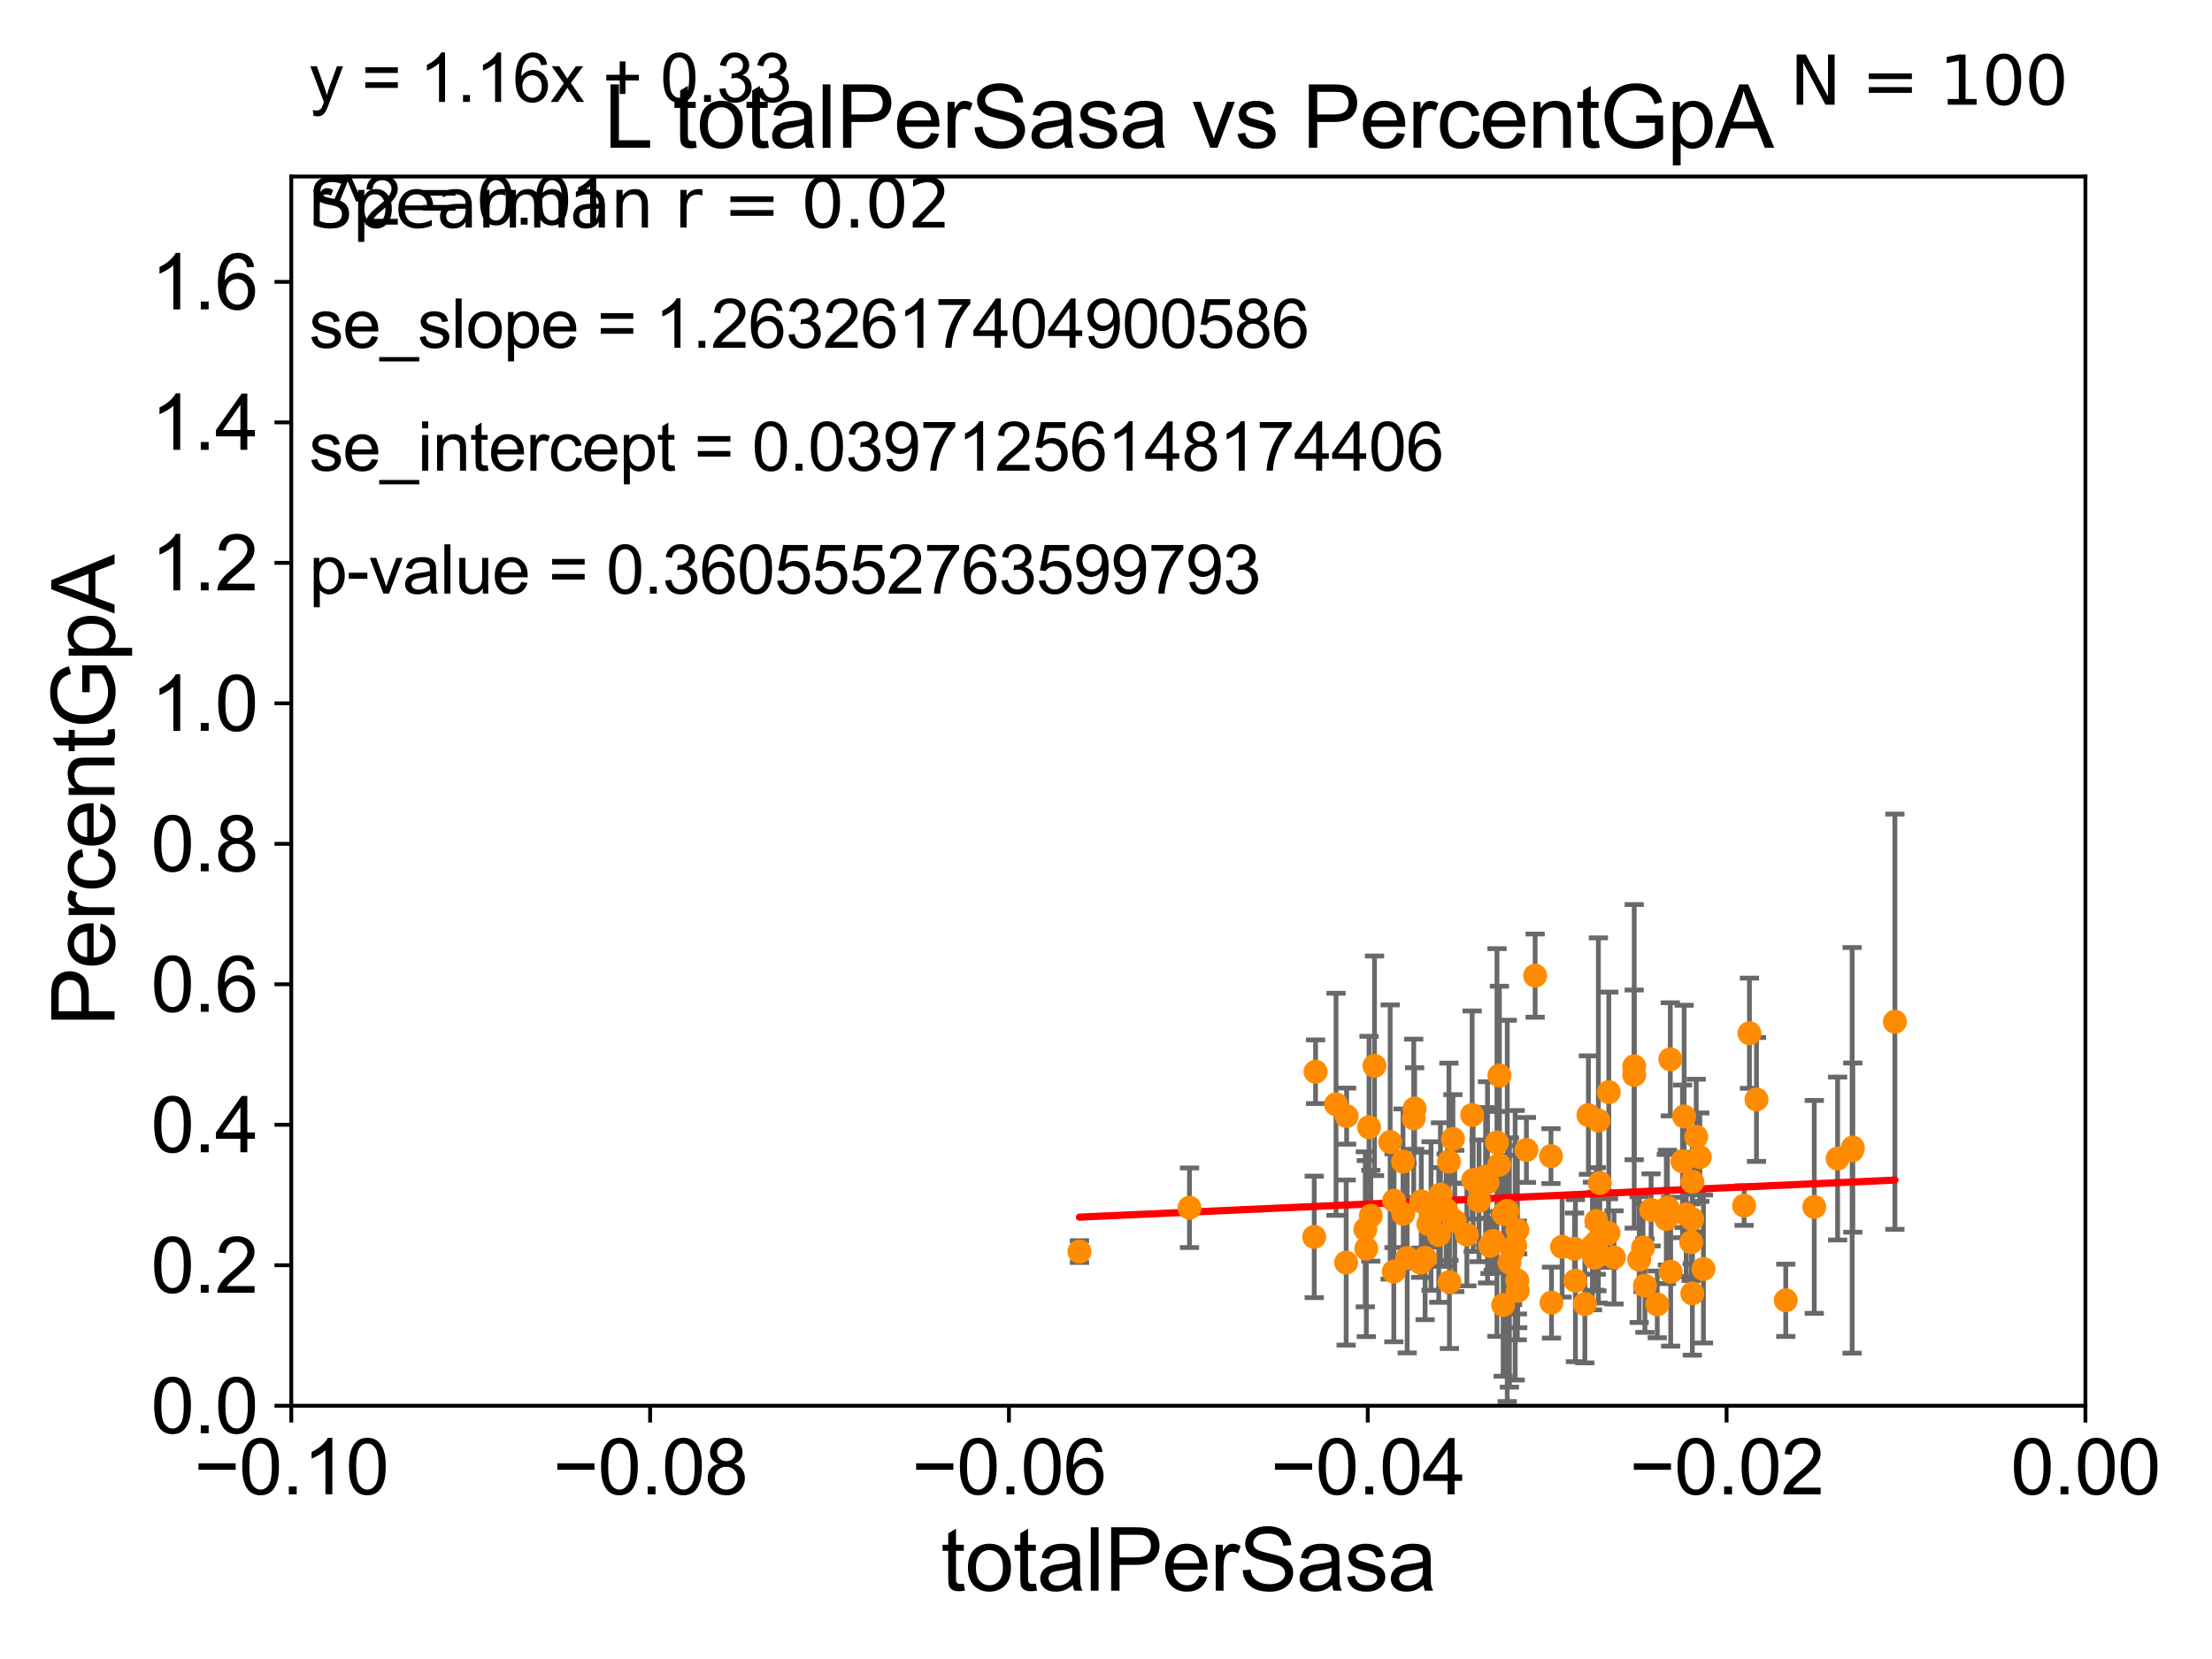 <?xml version="1.0" encoding="utf-8" standalone="no"?>
<!DOCTYPE svg PUBLIC "-//W3C//DTD SVG 1.1//EN"
  "http://www.w3.org/Graphics/SVG/1.1/DTD/svg11.dtd">
<svg xmlns:xlink="http://www.w3.org/1999/xlink" width="460.8pt" height="345.6pt" viewBox="0 0 460.8 345.6" xmlns="http://www.w3.org/2000/svg" version="1.1">
 <defs>
  <style type="text/css">*{stroke-linejoin: round; stroke-linecap: butt}</style>
 </defs>
 <g id="figure_1">
  <g id="patch_1">
   <path d="M 0 345.6 
L 460.8 345.6 
L 460.8 0 
L 0 0 
z
" style="fill: #ffffff"/>
  </g>
  <g id="axes_1">
   <g id="patch_2">
    <path d="M 60.68 292.84 
L 434.43 292.84 
L 434.43 36.775 
L 60.68 36.775 
z
" style="fill: #ffffff"/>
   </g>
   <g id="PathCollection_1">
    <defs>
     <path id="mca5db3fb90" d="M 0 1.118 
C 0.297 1.118 0.581 1 0.791 0.791 
C 1 0.581 1.118 0.297 1.118 0 
C 1.118 -0.297 1 -0.581 0.791 -0.791 
C 0.581 -1 0.297 -1.118 0 -1.118 
C -0.297 -1.118 -0.581 -1 -0.791 -0.791 
C -1 -0.581 -1.118 -0.297 -1.118 0 
C -1.118 0.297 -1 0.581 -0.791 0.791 
C -0.581 1 -0.297 1.118 0 1.118 
z
" style="stroke: #ff8c00"/>
    </defs>
    <g clip-path="url(#p65f504ec50)">
     <use xlink:href="#mca5db3fb90" x="351.269" y="252.991" style="fill: #ff8c00; stroke: #ff8c00"/>
     <use xlink:href="#mca5db3fb90" x="335.085" y="256.866" style="fill: #ff8c00; stroke: #ff8c00"/>
     <use xlink:href="#mca5db3fb90" x="296.071" y="250.274" style="fill: #ff8c00; stroke: #ff8c00"/>
     <use xlink:href="#mca5db3fb90" x="347.955" y="220.673" style="fill: #ff8c00; stroke: #ff8c00"/>
     <use xlink:href="#mca5db3fb90" x="340.43" y="223.915" style="fill: #ff8c00; stroke: #ff8c00"/>
     <use xlink:href="#mca5db3fb90" x="284.418" y="256.094" style="fill: #ff8c00; stroke: #ff8c00"/>
     <use xlink:href="#mca5db3fb90" x="341.471" y="262.405" style="fill: #ff8c00; stroke: #ff8c00"/>
     <use xlink:href="#mca5db3fb90" x="296.879" y="262.035" style="fill: #ff8c00; stroke: #ff8c00"/>
     <use xlink:href="#mca5db3fb90" x="347.128" y="253.941" style="fill: #ff8c00; stroke: #ff8c00"/>
     <use xlink:href="#mca5db3fb90" x="273.776" y="257.665" style="fill: #ff8c00; stroke: #ff8c00"/>
     <use xlink:href="#mca5db3fb90" x="348.032" y="264.918" style="fill: #ff8c00; stroke: #ff8c00"/>
     <use xlink:href="#mca5db3fb90" x="340.437" y="222.136" style="fill: #ff8c00; stroke: #ff8c00"/>
     <use xlink:href="#mca5db3fb90" x="292.326" y="252.869" style="fill: #ff8c00; stroke: #ff8c00"/>
     <use xlink:href="#mca5db3fb90" x="350.496" y="241.934" style="fill: #ff8c00; stroke: #ff8c00"/>
     <use xlink:href="#mca5db3fb90" x="293.143" y="262.075" style="fill: #ff8c00; stroke: #ff8c00"/>
     <use xlink:href="#mca5db3fb90" x="303.054" y="254.347" style="fill: #ff8c00; stroke: #ff8c00"/>
     <use xlink:href="#mca5db3fb90" x="342.262" y="259.913" style="fill: #ff8c00; stroke: #ff8c00"/>
     <use xlink:href="#mca5db3fb90" x="301.839" y="242.017" style="fill: #ff8c00; stroke: #ff8c00"/>
     <use xlink:href="#mca5db3fb90" x="323.204" y="271.352" style="fill: #ff8c00; stroke: #ff8c00"/>
     <use xlink:href="#mca5db3fb90" x="352.311" y="258.768" style="fill: #ff8c00; stroke: #ff8c00"/>
     <use xlink:href="#mca5db3fb90" x="394.742" y="212.841" style="fill: #ff8c00; stroke: #ff8c00"/>
     <use xlink:href="#mca5db3fb90" x="247.794" y="251.594" style="fill: #ff8c00; stroke: #ff8c00"/>
     <use xlink:href="#mca5db3fb90" x="274.054" y="223.262" style="fill: #ff8c00; stroke: #ff8c00"/>
     <use xlink:href="#mca5db3fb90" x="382.807" y="241.343" style="fill: #ff8c00; stroke: #ff8c00"/>
     <use xlink:href="#mca5db3fb90" x="385.974" y="239.066" style="fill: #ff8c00; stroke: #ff8c00"/>
     <use xlink:href="#mca5db3fb90" x="377.943" y="251.415" style="fill: #ff8c00; stroke: #ff8c00"/>
     <use xlink:href="#mca5db3fb90" x="385.835" y="239.633" style="fill: #ff8c00; stroke: #ff8c00"/>
     <use xlink:href="#mca5db3fb90" x="372.006" y="270.882" style="fill: #ff8c00; stroke: #ff8c00"/>
     <use xlink:href="#mca5db3fb90" x="278.319" y="230.042" style="fill: #ff8c00; stroke: #ff8c00"/>
     <use xlink:href="#mca5db3fb90" x="280.526" y="232.508" style="fill: #ff8c00; stroke: #ff8c00"/>
     <use xlink:href="#mca5db3fb90" x="353.357" y="236.801" style="fill: #ff8c00; stroke: #ff8c00"/>
     <use xlink:href="#mca5db3fb90" x="302.67" y="237.253" style="fill: #ff8c00; stroke: #ff8c00"/>
     <use xlink:href="#mca5db3fb90" x="365.909" y="229.035" style="fill: #ff8c00; stroke: #ff8c00"/>
     <use xlink:href="#mca5db3fb90" x="285.193" y="234.829" style="fill: #ff8c00; stroke: #ff8c00"/>
     <use xlink:href="#mca5db3fb90" x="364.441" y="215.238" style="fill: #ff8c00; stroke: #ff8c00"/>
     <use xlink:href="#mca5db3fb90" x="363.332" y="251.144" style="fill: #ff8c00; stroke: #ff8c00"/>
     <use xlink:href="#mca5db3fb90" x="345.238" y="271.729" style="fill: #ff8c00; stroke: #ff8c00"/>
     <use xlink:href="#mca5db3fb90" x="285.563" y="253.254" style="fill: #ff8c00; stroke: #ff8c00"/>
     <use xlink:href="#mca5db3fb90" x="280.43" y="263.007" style="fill: #ff8c00; stroke: #ff8c00"/>
     <use xlink:href="#mca5db3fb90" x="354.859" y="264.352" style="fill: #ff8c00; stroke: #ff8c00"/>
     <use xlink:href="#mca5db3fb90" x="352.544" y="269.441" style="fill: #ff8c00; stroke: #ff8c00"/>
     <use xlink:href="#mca5db3fb90" x="298.108" y="253.312" style="fill: #ff8c00; stroke: #ff8c00"/>
     <use xlink:href="#mca5db3fb90" x="342.668" y="267.823" style="fill: #ff8c00; stroke: #ff8c00"/>
     <use xlink:href="#mca5db3fb90" x="332.204" y="262.01" style="fill: #ff8c00; stroke: #ff8c00"/>
     <use xlink:href="#mca5db3fb90" x="354.103" y="241.061" style="fill: #ff8c00; stroke: #ff8c00"/>
     <use xlink:href="#mca5db3fb90" x="343.953" y="252.045" style="fill: #ff8c00; stroke: #ff8c00"/>
     <use xlink:href="#mca5db3fb90" x="292.272" y="241.991" style="fill: #ff8c00; stroke: #ff8c00"/>
     <use xlink:href="#mca5db3fb90" x="289.597" y="237.902" style="fill: #ff8c00; stroke: #ff8c00"/>
     <use xlink:href="#mca5db3fb90" x="347.356" y="251.568" style="fill: #ff8c00; stroke: #ff8c00"/>
     <use xlink:href="#mca5db3fb90" x="352.516" y="253.967" style="fill: #ff8c00; stroke: #ff8c00"/>
     <use xlink:href="#mca5db3fb90" x="332.67" y="258.632" style="fill: #ff8c00; stroke: #ff8c00"/>
     <use xlink:href="#mca5db3fb90" x="350.836" y="232.572" style="fill: #ff8c00; stroke: #ff8c00"/>
     <use xlink:href="#mca5db3fb90" x="333.27" y="246.435" style="fill: #ff8c00; stroke: #ff8c00"/>
     <use xlink:href="#mca5db3fb90" x="314.441" y="263.003" style="fill: #ff8c00; stroke: #ff8c00"/>
     <use xlink:href="#mca5db3fb90" x="336.232" y="261.941" style="fill: #ff8c00; stroke: #ff8c00"/>
     <use xlink:href="#mca5db3fb90" x="311.846" y="237.999" style="fill: #ff8c00; stroke: #ff8c00"/>
     <use xlink:href="#mca5db3fb90" x="301.942" y="267.078" style="fill: #ff8c00; stroke: #ff8c00"/>
     <use xlink:href="#mca5db3fb90" x="306.678" y="232.272" style="fill: #ff8c00; stroke: #ff8c00"/>
     <use xlink:href="#mca5db3fb90" x="309.875" y="246.304" style="fill: #ff8c00; stroke: #ff8c00"/>
     <use xlink:href="#mca5db3fb90" x="330.896" y="232.291" style="fill: #ff8c00; stroke: #ff8c00"/>
     <use xlink:href="#mca5db3fb90" x="313.134" y="271.869" style="fill: #ff8c00; stroke: #ff8c00"/>
     <use xlink:href="#mca5db3fb90" x="319.798" y="203.239" style="fill: #ff8c00; stroke: #ff8c00"/>
     <use xlink:href="#mca5db3fb90" x="305.576" y="257.195" style="fill: #ff8c00; stroke: #ff8c00"/>
     <use xlink:href="#mca5db3fb90" x="301.258" y="252.041" style="fill: #ff8c00; stroke: #ff8c00"/>
     <use xlink:href="#mca5db3fb90" x="290.411" y="250.132" style="fill: #ff8c00; stroke: #ff8c00"/>
     <use xlink:href="#mca5db3fb90" x="327.999" y="260.133" style="fill: #ff8c00; stroke: #ff8c00"/>
     <use xlink:href="#mca5db3fb90" x="316.165" y="268.894" style="fill: #ff8c00; stroke: #ff8c00"/>
     <use xlink:href="#mca5db3fb90" x="332.973" y="233.413" style="fill: #ff8c00; stroke: #ff8c00"/>
     <use xlink:href="#mca5db3fb90" x="313.986" y="252.247" style="fill: #ff8c00; stroke: #ff8c00"/>
     <use xlink:href="#mca5db3fb90" x="295.938" y="263.043" style="fill: #ff8c00; stroke: #ff8c00"/>
     <use xlink:href="#mca5db3fb90" x="316.082" y="266.729" style="fill: #ff8c00; stroke: #ff8c00"/>
     <use xlink:href="#mca5db3fb90" x="284.627" y="260.105" style="fill: #ff8c00; stroke: #ff8c00"/>
     <use xlink:href="#mca5db3fb90" x="317.984" y="239.556" style="fill: #ff8c00; stroke: #ff8c00"/>
     <use xlink:href="#mca5db3fb90" x="306.892" y="245.828" style="fill: #ff8c00; stroke: #ff8c00"/>
     <use xlink:href="#mca5db3fb90" x="315.106" y="260.63" style="fill: #ff8c00; stroke: #ff8c00"/>
     <use xlink:href="#mca5db3fb90" x="309.479" y="245.109" style="fill: #ff8c00; stroke: #ff8c00"/>
     <use xlink:href="#mca5db3fb90" x="310.402" y="259.543" style="fill: #ff8c00; stroke: #ff8c00"/>
     <use xlink:href="#mca5db3fb90" x="311.069" y="258.511" style="fill: #ff8c00; stroke: #ff8c00"/>
     <use xlink:href="#mca5db3fb90" x="315.635" y="259.41" style="fill: #ff8c00; stroke: #ff8c00"/>
     <use xlink:href="#mca5db3fb90" x="313.234" y="252.871" style="fill: #ff8c00; stroke: #ff8c00"/>
     <use xlink:href="#mca5db3fb90" x="330.156" y="271.66" style="fill: #ff8c00; stroke: #ff8c00"/>
     <use xlink:href="#mca5db3fb90" x="335.141" y="227.51" style="fill: #ff8c00; stroke: #ff8c00"/>
     <use xlink:href="#mca5db3fb90" x="294.692" y="230.927" style="fill: #ff8c00; stroke: #ff8c00"/>
     <use xlink:href="#mca5db3fb90" x="328.19" y="266.783" style="fill: #ff8c00; stroke: #ff8c00"/>
     <use xlink:href="#mca5db3fb90" x="325.411" y="259.734" style="fill: #ff8c00; stroke: #ff8c00"/>
     <use xlink:href="#mca5db3fb90" x="316.103" y="256.194" style="fill: #ff8c00; stroke: #ff8c00"/>
     <use xlink:href="#mca5db3fb90" x="332.538" y="254.352" style="fill: #ff8c00; stroke: #ff8c00"/>
     <use xlink:href="#mca5db3fb90" x="312.353" y="224.046" style="fill: #ff8c00; stroke: #ff8c00"/>
     <use xlink:href="#mca5db3fb90" x="286.334" y="222.029" style="fill: #ff8c00; stroke: #ff8c00"/>
     <use xlink:href="#mca5db3fb90" x="294.505" y="232.979" style="fill: #ff8c00; stroke: #ff8c00"/>
     <use xlink:href="#mca5db3fb90" x="308.106" y="250.151" style="fill: #ff8c00; stroke: #ff8c00"/>
     <use xlink:href="#mca5db3fb90" x="300.074" y="248.845" style="fill: #ff8c00; stroke: #ff8c00"/>
     <use xlink:href="#mca5db3fb90" x="331.738" y="259.567" style="fill: #ff8c00; stroke: #ff8c00"/>
     <use xlink:href="#mca5db3fb90" x="224.871" y="260.73" style="fill: #ff8c00; stroke: #ff8c00"/>
     <use xlink:href="#mca5db3fb90" x="297.555" y="255" style="fill: #ff8c00; stroke: #ff8c00"/>
     <use xlink:href="#mca5db3fb90" x="352.555" y="246.186" style="fill: #ff8c00; stroke: #ff8c00"/>
     <use xlink:href="#mca5db3fb90" x="323.099" y="240.841" style="fill: #ff8c00; stroke: #ff8c00"/>
     <use xlink:href="#mca5db3fb90" x="312.291" y="242.651" style="fill: #ff8c00; stroke: #ff8c00"/>
     <use xlink:href="#mca5db3fb90" x="299.718" y="257.264" style="fill: #ff8c00; stroke: #ff8c00"/>
     <use xlink:href="#mca5db3fb90" x="290.358" y="264.89" style="fill: #ff8c00; stroke: #ff8c00"/>
    </g>
   </g>
   <g id="matplotlib.axis_1">
    <g id="xtick_1">
     <g id="line2d_1">
      <defs>
       <path id="m107b45d6d7" d="M 0 0 
L 0 3.5 
" style="stroke: #000000; stroke-width: 0.8"/>
      </defs>
      <g>
       <use xlink:href="#m107b45d6d7" x="60.68" y="292.84" style="stroke: #000000; stroke-width: 0.8"/>
      </g>
     </g>
     <g id="text_1">
      <!-- −0.10 -->
      <g transform="translate(40.439 311.293)scale(0.16 -0.16)">
       <defs>
        <path id="ArialMT-2212" d="M 3381 1997 
L 356 1997 
L 356 2522 
L 3381 2522 
L 3381 1997 
z
" transform="scale(0.016)"/>
        <path id="ArialMT-30" d="M 266 2259 
Q 266 3072 433 3567 
Q 600 4063 929 4331 
Q 1259 4600 1759 4600 
Q 2128 4600 2406 4451 
Q 2684 4303 2865 4023 
Q 3047 3744 3150 3342 
Q 3253 2941 3253 2259 
Q 3253 1453 3087 958 
Q 2922 463 2592 192 
Q 2263 -78 1759 -78 
Q 1097 -78 719 397 
Q 266 969 266 2259 
z
M 844 2259 
Q 844 1131 1108 757 
Q 1372 384 1759 384 
Q 2147 384 2411 759 
Q 2675 1134 2675 2259 
Q 2675 3391 2411 3762 
Q 2147 4134 1753 4134 
Q 1366 4134 1134 3806 
Q 844 3388 844 2259 
z
" transform="scale(0.016)"/>
        <path id="ArialMT-2e" d="M 581 0 
L 581 641 
L 1222 641 
L 1222 0 
L 581 0 
z
" transform="scale(0.016)"/>
        <path id="ArialMT-31" d="M 2384 0 
L 1822 0 
L 1822 3584 
Q 1619 3391 1289 3197 
Q 959 3003 697 2906 
L 697 3450 
Q 1169 3672 1522 3987 
Q 1875 4303 2022 4600 
L 2384 4600 
L 2384 0 
z
" transform="scale(0.016)"/>
       </defs>
       <use xlink:href="#ArialMT-2212"/>
       <use xlink:href="#ArialMT-30" x="58.398"/>
       <use xlink:href="#ArialMT-2e" x="114.014"/>
       <use xlink:href="#ArialMT-31" x="141.797"/>
       <use xlink:href="#ArialMT-30" x="197.412"/>
      </g>
     </g>
    </g>
    <g id="xtick_2">
     <g id="line2d_2">
      <g>
       <use xlink:href="#m107b45d6d7" x="135.43" y="292.84" style="stroke: #000000; stroke-width: 0.8"/>
      </g>
     </g>
     <g id="text_2">
      <!-- −0.08 -->
      <g transform="translate(115.189 311.293)scale(0.16 -0.16)">
       <defs>
        <path id="ArialMT-38" d="M 1131 2484 
Q 781 2613 612 2850 
Q 444 3088 444 3419 
Q 444 3919 803 4259 
Q 1163 4600 1759 4600 
Q 2359 4600 2725 4251 
Q 3091 3903 3091 3403 
Q 3091 3084 2923 2848 
Q 2756 2613 2416 2484 
Q 2838 2347 3058 2040 
Q 3278 1734 3278 1309 
Q 3278 722 2862 322 
Q 2447 -78 1769 -78 
Q 1091 -78 675 323 
Q 259 725 259 1325 
Q 259 1772 486 2073 
Q 713 2375 1131 2484 
z
M 1019 3438 
Q 1019 3113 1228 2906 
Q 1438 2700 1772 2700 
Q 2097 2700 2305 2904 
Q 2513 3109 2513 3406 
Q 2513 3716 2298 3927 
Q 2084 4138 1766 4138 
Q 1444 4138 1231 3931 
Q 1019 3725 1019 3438 
z
M 838 1322 
Q 838 1081 952 856 
Q 1066 631 1291 507 
Q 1516 384 1775 384 
Q 2178 384 2440 643 
Q 2703 903 2703 1303 
Q 2703 1709 2433 1975 
Q 2163 2241 1756 2241 
Q 1359 2241 1098 1978 
Q 838 1716 838 1322 
z
" transform="scale(0.016)"/>
       </defs>
       <use xlink:href="#ArialMT-2212"/>
       <use xlink:href="#ArialMT-30" x="58.398"/>
       <use xlink:href="#ArialMT-2e" x="114.014"/>
       <use xlink:href="#ArialMT-30" x="141.797"/>
       <use xlink:href="#ArialMT-38" x="197.412"/>
      </g>
     </g>
    </g>
    <g id="xtick_3">
     <g id="line2d_3">
      <g>
       <use xlink:href="#m107b45d6d7" x="210.18" y="292.84" style="stroke: #000000; stroke-width: 0.8"/>
      </g>
     </g>
     <g id="text_3">
      <!-- −0.06 -->
      <g transform="translate(189.939 311.293)scale(0.16 -0.16)">
       <defs>
        <path id="ArialMT-36" d="M 3184 3459 
L 2625 3416 
Q 2550 3747 2413 3897 
Q 2184 4138 1850 4138 
Q 1581 4138 1378 3988 
Q 1113 3794 959 3422 
Q 806 3050 800 2363 
Q 1003 2672 1297 2822 
Q 1591 2972 1913 2972 
Q 2475 2972 2870 2558 
Q 3266 2144 3266 1488 
Q 3266 1056 3080 686 
Q 2894 316 2569 119 
Q 2244 -78 1831 -78 
Q 1128 -78 684 439 
Q 241 956 241 2144 
Q 241 3472 731 4075 
Q 1159 4600 1884 4600 
Q 2425 4600 2770 4297 
Q 3116 3994 3184 3459 
z
M 888 1484 
Q 888 1194 1011 928 
Q 1134 663 1356 523 
Q 1578 384 1822 384 
Q 2178 384 2434 671 
Q 2691 959 2691 1453 
Q 2691 1928 2437 2201 
Q 2184 2475 1800 2475 
Q 1419 2475 1153 2201 
Q 888 1928 888 1484 
z
" transform="scale(0.016)"/>
       </defs>
       <use xlink:href="#ArialMT-2212"/>
       <use xlink:href="#ArialMT-30" x="58.398"/>
       <use xlink:href="#ArialMT-2e" x="114.014"/>
       <use xlink:href="#ArialMT-30" x="141.797"/>
       <use xlink:href="#ArialMT-36" x="197.412"/>
      </g>
     </g>
    </g>
    <g id="xtick_4">
     <g id="line2d_4">
      <g>
       <use xlink:href="#m107b45d6d7" x="284.93" y="292.84" style="stroke: #000000; stroke-width: 0.8"/>
      </g>
     </g>
     <g id="text_4">
      <!-- −0.04 -->
      <g transform="translate(264.689 311.293)scale(0.16 -0.16)">
       <defs>
        <path id="ArialMT-34" d="M 2069 0 
L 2069 1097 
L 81 1097 
L 81 1613 
L 2172 4581 
L 2631 4581 
L 2631 1613 
L 3250 1613 
L 3250 1097 
L 2631 1097 
L 2631 0 
L 2069 0 
z
M 2069 1613 
L 2069 3678 
L 634 1613 
L 2069 1613 
z
" transform="scale(0.016)"/>
       </defs>
       <use xlink:href="#ArialMT-2212"/>
       <use xlink:href="#ArialMT-30" x="58.398"/>
       <use xlink:href="#ArialMT-2e" x="114.014"/>
       <use xlink:href="#ArialMT-30" x="141.797"/>
       <use xlink:href="#ArialMT-34" x="197.412"/>
      </g>
     </g>
    </g>
    <g id="xtick_5">
     <g id="line2d_5">
      <g>
       <use xlink:href="#m107b45d6d7" x="359.68" y="292.84" style="stroke: #000000; stroke-width: 0.8"/>
      </g>
     </g>
     <g id="text_5">
      <!-- −0.02 -->
      <g transform="translate(339.439 311.293)scale(0.16 -0.16)">
       <defs>
        <path id="ArialMT-32" d="M 3222 541 
L 3222 0 
L 194 0 
Q 188 203 259 391 
Q 375 700 629 1000 
Q 884 1300 1366 1694 
Q 2113 2306 2375 2664 
Q 2638 3022 2638 3341 
Q 2638 3675 2398 3904 
Q 2159 4134 1775 4134 
Q 1369 4134 1125 3890 
Q 881 3647 878 3216 
L 300 3275 
Q 359 3922 746 4261 
Q 1134 4600 1788 4600 
Q 2447 4600 2831 4234 
Q 3216 3869 3216 3328 
Q 3216 3053 3103 2787 
Q 2991 2522 2730 2228 
Q 2469 1934 1863 1422 
Q 1356 997 1212 845 
Q 1069 694 975 541 
L 3222 541 
z
" transform="scale(0.016)"/>
       </defs>
       <use xlink:href="#ArialMT-2212"/>
       <use xlink:href="#ArialMT-30" x="58.398"/>
       <use xlink:href="#ArialMT-2e" x="114.014"/>
       <use xlink:href="#ArialMT-30" x="141.797"/>
       <use xlink:href="#ArialMT-32" x="197.412"/>
      </g>
     </g>
    </g>
    <g id="xtick_6">
     <g id="line2d_6">
      <g>
       <use xlink:href="#m107b45d6d7" x="434.43" y="292.84" style="stroke: #000000; stroke-width: 0.8"/>
      </g>
     </g>
     <g id="text_6">
      <!-- 0.00 -->
      <g transform="translate(418.861 311.293)scale(0.16 -0.16)">
       <use xlink:href="#ArialMT-30"/>
       <use xlink:href="#ArialMT-2e" x="55.615"/>
       <use xlink:href="#ArialMT-30" x="83.398"/>
       <use xlink:href="#ArialMT-30" x="139.014"/>
      </g>
     </g>
    </g>
    <g id="text_7">
     <!-- totalPerSasa -->
     <g transform="translate(196.027 331.357)scale(0.18 -0.18)">
      <defs>
       <path id="ArialMT-74" d="M 1650 503 
L 1731 6 
Q 1494 -44 1306 -44 
Q 1000 -44 831 53 
Q 663 150 594 308 
Q 525 466 525 972 
L 525 2881 
L 113 2881 
L 113 3319 
L 525 3319 
L 525 4141 
L 1084 4478 
L 1084 3319 
L 1650 3319 
L 1650 2881 
L 1084 2881 
L 1084 941 
Q 1084 700 1114 631 
Q 1144 563 1211 522 
Q 1278 481 1403 481 
Q 1497 481 1650 503 
z
" transform="scale(0.016)"/>
       <path id="ArialMT-6f" d="M 213 1659 
Q 213 2581 725 3025 
Q 1153 3394 1769 3394 
Q 2453 3394 2887 2945 
Q 3322 2497 3322 1706 
Q 3322 1066 3130 698 
Q 2938 331 2570 128 
Q 2203 -75 1769 -75 
Q 1072 -75 642 372 
Q 213 819 213 1659 
z
M 791 1659 
Q 791 1022 1069 705 
Q 1347 388 1769 388 
Q 2188 388 2466 706 
Q 2744 1025 2744 1678 
Q 2744 2294 2464 2611 
Q 2184 2928 1769 2928 
Q 1347 2928 1069 2612 
Q 791 2297 791 1659 
z
" transform="scale(0.016)"/>
       <path id="ArialMT-61" d="M 2588 409 
Q 2275 144 1986 34 
Q 1697 -75 1366 -75 
Q 819 -75 525 192 
Q 231 459 231 875 
Q 231 1119 342 1320 
Q 453 1522 633 1644 
Q 813 1766 1038 1828 
Q 1203 1872 1538 1913 
Q 2219 1994 2541 2106 
Q 2544 2222 2544 2253 
Q 2544 2597 2384 2738 
Q 2169 2928 1744 2928 
Q 1347 2928 1158 2789 
Q 969 2650 878 2297 
L 328 2372 
Q 403 2725 575 2942 
Q 747 3159 1072 3276 
Q 1397 3394 1825 3394 
Q 2250 3394 2515 3294 
Q 2781 3194 2906 3042 
Q 3031 2891 3081 2659 
Q 3109 2516 3109 2141 
L 3109 1391 
Q 3109 606 3145 398 
Q 3181 191 3288 0 
L 2700 0 
Q 2613 175 2588 409 
z
M 2541 1666 
Q 2234 1541 1622 1453 
Q 1275 1403 1131 1340 
Q 988 1278 909 1158 
Q 831 1038 831 891 
Q 831 666 1001 516 
Q 1172 366 1500 366 
Q 1825 366 2078 508 
Q 2331 650 2450 897 
Q 2541 1088 2541 1459 
L 2541 1666 
z
" transform="scale(0.016)"/>
       <path id="ArialMT-6c" d="M 409 0 
L 409 4581 
L 972 4581 
L 972 0 
L 409 0 
z
" transform="scale(0.016)"/>
       <path id="ArialMT-50" d="M 494 0 
L 494 4581 
L 2222 4581 
Q 2678 4581 2919 4538 
Q 3256 4481 3484 4323 
Q 3713 4166 3852 3881 
Q 3991 3597 3991 3256 
Q 3991 2672 3619 2267 
Q 3247 1863 2275 1863 
L 1100 1863 
L 1100 0 
L 494 0 
z
M 1100 2403 
L 2284 2403 
Q 2872 2403 3119 2622 
Q 3366 2841 3366 3238 
Q 3366 3525 3220 3729 
Q 3075 3934 2838 4000 
Q 2684 4041 2272 4041 
L 1100 4041 
L 1100 2403 
z
" transform="scale(0.016)"/>
       <path id="ArialMT-65" d="M 2694 1069 
L 3275 997 
Q 3138 488 2766 206 
Q 2394 -75 1816 -75 
Q 1088 -75 661 373 
Q 234 822 234 1631 
Q 234 2469 665 2931 
Q 1097 3394 1784 3394 
Q 2450 3394 2872 2941 
Q 3294 2488 3294 1666 
Q 3294 1616 3291 1516 
L 816 1516 
Q 847 969 1125 678 
Q 1403 388 1819 388 
Q 2128 388 2347 550 
Q 2566 713 2694 1069 
z
M 847 1978 
L 2700 1978 
Q 2663 2397 2488 2606 
Q 2219 2931 1791 2931 
Q 1403 2931 1139 2672 
Q 875 2413 847 1978 
z
" transform="scale(0.016)"/>
       <path id="ArialMT-72" d="M 416 0 
L 416 3319 
L 922 3319 
L 922 2816 
Q 1116 3169 1280 3281 
Q 1444 3394 1641 3394 
Q 1925 3394 2219 3213 
L 2025 2691 
Q 1819 2813 1613 2813 
Q 1428 2813 1281 2702 
Q 1134 2591 1072 2394 
Q 978 2094 978 1738 
L 978 0 
L 416 0 
z
" transform="scale(0.016)"/>
       <path id="ArialMT-53" d="M 288 1472 
L 859 1522 
Q 900 1178 1048 958 
Q 1197 738 1509 602 
Q 1822 466 2213 466 
Q 2559 466 2825 569 
Q 3091 672 3220 851 
Q 3350 1031 3350 1244 
Q 3350 1459 3225 1620 
Q 3100 1781 2813 1891 
Q 2628 1963 1997 2114 
Q 1366 2266 1113 2400 
Q 784 2572 623 2826 
Q 463 3081 463 3397 
Q 463 3744 659 4045 
Q 856 4347 1234 4503 
Q 1613 4659 2075 4659 
Q 2584 4659 2973 4495 
Q 3363 4331 3572 4012 
Q 3781 3694 3797 3291 
L 3216 3247 
Q 3169 3681 2898 3903 
Q 2628 4125 2100 4125 
Q 1550 4125 1298 3923 
Q 1047 3722 1047 3438 
Q 1047 3191 1225 3031 
Q 1400 2872 2139 2705 
Q 2878 2538 3153 2413 
Q 3553 2228 3743 1945 
Q 3934 1663 3934 1294 
Q 3934 928 3725 604 
Q 3516 281 3123 101 
Q 2731 -78 2241 -78 
Q 1619 -78 1198 103 
Q 778 284 539 648 
Q 300 1013 288 1472 
z
" transform="scale(0.016)"/>
       <path id="ArialMT-73" d="M 197 991 
L 753 1078 
Q 800 744 1014 566 
Q 1228 388 1613 388 
Q 2000 388 2187 545 
Q 2375 703 2375 916 
Q 2375 1106 2209 1216 
Q 2094 1291 1634 1406 
Q 1016 1563 777 1677 
Q 538 1791 414 1992 
Q 291 2194 291 2438 
Q 291 2659 392 2848 
Q 494 3038 669 3163 
Q 800 3259 1026 3326 
Q 1253 3394 1513 3394 
Q 1903 3394 2198 3281 
Q 2494 3169 2634 2976 
Q 2775 2784 2828 2463 
L 2278 2388 
Q 2241 2644 2061 2787 
Q 1881 2931 1553 2931 
Q 1166 2931 1000 2803 
Q 834 2675 834 2503 
Q 834 2394 903 2306 
Q 972 2216 1119 2156 
Q 1203 2125 1616 2013 
Q 2213 1853 2448 1751 
Q 2684 1650 2818 1456 
Q 2953 1263 2953 975 
Q 2953 694 2789 445 
Q 2625 197 2315 61 
Q 2006 -75 1616 -75 
Q 969 -75 630 194 
Q 291 463 197 991 
z
" transform="scale(0.016)"/>
      </defs>
      <use xlink:href="#ArialMT-74"/>
      <use xlink:href="#ArialMT-6f" x="27.783"/>
      <use xlink:href="#ArialMT-74" x="83.398"/>
      <use xlink:href="#ArialMT-61" x="111.182"/>
      <use xlink:href="#ArialMT-6c" x="166.797"/>
      <use xlink:href="#ArialMT-50" x="189.014"/>
      <use xlink:href="#ArialMT-65" x="255.713"/>
      <use xlink:href="#ArialMT-72" x="311.328"/>
      <use xlink:href="#ArialMT-53" x="344.629"/>
      <use xlink:href="#ArialMT-61" x="411.328"/>
      <use xlink:href="#ArialMT-73" x="466.943"/>
      <use xlink:href="#ArialMT-61" x="516.943"/>
     </g>
    </g>
   </g>
   <g id="matplotlib.axis_2">
    <g id="ytick_1">
     <g id="line2d_7">
      <defs>
       <path id="m258fbd515f" d="M 0 0 
L -3.5 0 
" style="stroke: #000000; stroke-width: 0.8"/>
      </defs>
      <g>
       <use xlink:href="#m258fbd515f" x="60.68" y="292.84" style="stroke: #000000; stroke-width: 0.8"/>
      </g>
     </g>
     <g id="text_8">
      <!-- 0.0 -->
      <g transform="translate(31.44 298.566)scale(0.16 -0.16)">
       <use xlink:href="#ArialMT-30"/>
       <use xlink:href="#ArialMT-2e" x="55.615"/>
       <use xlink:href="#ArialMT-30" x="83.398"/>
      </g>
     </g>
    </g>
    <g id="ytick_2">
     <g id="line2d_8">
      <g>
       <use xlink:href="#m258fbd515f" x="60.68" y="263.575" style="stroke: #000000; stroke-width: 0.8"/>
      </g>
     </g>
     <g id="text_9">
      <!-- 0.2 -->
      <g transform="translate(31.44 269.302)scale(0.16 -0.16)">
       <use xlink:href="#ArialMT-30"/>
       <use xlink:href="#ArialMT-2e" x="55.615"/>
       <use xlink:href="#ArialMT-32" x="83.398"/>
      </g>
     </g>
    </g>
    <g id="ytick_3">
     <g id="line2d_9">
      <g>
       <use xlink:href="#m258fbd515f" x="60.68" y="234.311" style="stroke: #000000; stroke-width: 0.8"/>
      </g>
     </g>
     <g id="text_10">
      <!-- 0.4 -->
      <g transform="translate(31.44 240.037)scale(0.16 -0.16)">
       <use xlink:href="#ArialMT-30"/>
       <use xlink:href="#ArialMT-2e" x="55.615"/>
       <use xlink:href="#ArialMT-34" x="83.398"/>
      </g>
     </g>
    </g>
    <g id="ytick_4">
     <g id="line2d_10">
      <g>
       <use xlink:href="#m258fbd515f" x="60.68" y="205.046" style="stroke: #000000; stroke-width: 0.8"/>
      </g>
     </g>
     <g id="text_11">
      <!-- 0.6 -->
      <g transform="translate(31.44 210.772)scale(0.16 -0.16)">
       <use xlink:href="#ArialMT-30"/>
       <use xlink:href="#ArialMT-2e" x="55.615"/>
       <use xlink:href="#ArialMT-36" x="83.398"/>
      </g>
     </g>
    </g>
    <g id="ytick_5">
     <g id="line2d_11">
      <g>
       <use xlink:href="#m258fbd515f" x="60.68" y="175.782" style="stroke: #000000; stroke-width: 0.8"/>
      </g>
     </g>
     <g id="text_12">
      <!-- 0.8 -->
      <g transform="translate(31.44 181.508)scale(0.16 -0.16)">
       <use xlink:href="#ArialMT-30"/>
       <use xlink:href="#ArialMT-2e" x="55.615"/>
       <use xlink:href="#ArialMT-38" x="83.398"/>
      </g>
     </g>
    </g>
    <g id="ytick_6">
     <g id="line2d_12">
      <g>
       <use xlink:href="#m258fbd515f" x="60.68" y="146.517" style="stroke: #000000; stroke-width: 0.8"/>
      </g>
     </g>
     <g id="text_13">
      <!-- 1.0 -->
      <g transform="translate(31.44 152.243)scale(0.16 -0.16)">
       <use xlink:href="#ArialMT-31"/>
       <use xlink:href="#ArialMT-2e" x="55.615"/>
       <use xlink:href="#ArialMT-30" x="83.398"/>
      </g>
     </g>
    </g>
    <g id="ytick_7">
     <g id="line2d_13">
      <g>
       <use xlink:href="#m258fbd515f" x="60.68" y="117.252" style="stroke: #000000; stroke-width: 0.8"/>
      </g>
     </g>
     <g id="text_14">
      <!-- 1.2 -->
      <g transform="translate(31.44 122.979)scale(0.16 -0.16)">
       <use xlink:href="#ArialMT-31"/>
       <use xlink:href="#ArialMT-2e" x="55.615"/>
       <use xlink:href="#ArialMT-32" x="83.398"/>
      </g>
     </g>
    </g>
    <g id="ytick_8">
     <g id="line2d_14">
      <g>
       <use xlink:href="#m258fbd515f" x="60.68" y="87.988" style="stroke: #000000; stroke-width: 0.8"/>
      </g>
     </g>
     <g id="text_15">
      <!-- 1.4 -->
      <g transform="translate(31.44 93.714)scale(0.16 -0.16)">
       <use xlink:href="#ArialMT-31"/>
       <use xlink:href="#ArialMT-2e" x="55.615"/>
       <use xlink:href="#ArialMT-34" x="83.398"/>
      </g>
     </g>
    </g>
    <g id="ytick_9">
     <g id="line2d_15">
      <g>
       <use xlink:href="#m258fbd515f" x="60.68" y="58.723" style="stroke: #000000; stroke-width: 0.8"/>
      </g>
     </g>
     <g id="text_16">
      <!-- 1.6 -->
      <g transform="translate(31.44 64.45)scale(0.16 -0.16)">
       <use xlink:href="#ArialMT-31"/>
       <use xlink:href="#ArialMT-2e" x="55.615"/>
       <use xlink:href="#ArialMT-36" x="83.398"/>
      </g>
     </g>
    </g>
    <g id="text_17">
     <!-- PercentGpA -->
     <g transform="translate(23.863 213.831)rotate(-90)scale(0.18 -0.18)">
      <defs>
       <path id="ArialMT-63" d="M 2588 1216 
L 3141 1144 
Q 3050 572 2676 248 
Q 2303 -75 1759 -75 
Q 1078 -75 664 370 
Q 250 816 250 1647 
Q 250 2184 428 2587 
Q 606 2991 970 3192 
Q 1334 3394 1763 3394 
Q 2303 3394 2647 3120 
Q 2991 2847 3088 2344 
L 2541 2259 
Q 2463 2594 2264 2762 
Q 2066 2931 1784 2931 
Q 1359 2931 1093 2626 
Q 828 2322 828 1663 
Q 828 994 1084 691 
Q 1341 388 1753 388 
Q 2084 388 2306 591 
Q 2528 794 2588 1216 
z
" transform="scale(0.016)"/>
       <path id="ArialMT-6e" d="M 422 0 
L 422 3319 
L 928 3319 
L 928 2847 
Q 1294 3394 1984 3394 
Q 2284 3394 2536 3286 
Q 2788 3178 2913 3003 
Q 3038 2828 3088 2588 
Q 3119 2431 3119 2041 
L 3119 0 
L 2556 0 
L 2556 2019 
Q 2556 2363 2490 2533 
Q 2425 2703 2258 2804 
Q 2091 2906 1866 2906 
Q 1506 2906 1245 2678 
Q 984 2450 984 1813 
L 984 0 
L 422 0 
z
" transform="scale(0.016)"/>
       <path id="ArialMT-47" d="M 2638 1797 
L 2638 2334 
L 4578 2338 
L 4578 638 
Q 4131 281 3656 101 
Q 3181 -78 2681 -78 
Q 2006 -78 1454 211 
Q 903 500 622 1047 
Q 341 1594 341 2269 
Q 341 2938 620 3517 
Q 900 4097 1425 4378 
Q 1950 4659 2634 4659 
Q 3131 4659 3532 4498 
Q 3934 4338 4162 4050 
Q 4391 3763 4509 3300 
L 3963 3150 
Q 3859 3500 3706 3700 
Q 3553 3900 3268 4020 
Q 2984 4141 2638 4141 
Q 2222 4141 1919 4014 
Q 1616 3888 1430 3681 
Q 1244 3475 1141 3228 
Q 966 2803 966 2306 
Q 966 1694 1177 1281 
Q 1388 869 1791 669 
Q 2194 469 2647 469 
Q 3041 469 3416 620 
Q 3791 772 3984 944 
L 3984 1797 
L 2638 1797 
z
" transform="scale(0.016)"/>
       <path id="ArialMT-70" d="M 422 -1272 
L 422 3319 
L 934 3319 
L 934 2888 
Q 1116 3141 1344 3267 
Q 1572 3394 1897 3394 
Q 2322 3394 2647 3175 
Q 2972 2956 3137 2557 
Q 3303 2159 3303 1684 
Q 3303 1175 3120 767 
Q 2938 359 2589 142 
Q 2241 -75 1856 -75 
Q 1575 -75 1351 44 
Q 1128 163 984 344 
L 984 -1272 
L 422 -1272 
z
M 931 1641 
Q 931 1000 1190 694 
Q 1450 388 1819 388 
Q 2194 388 2461 705 
Q 2728 1022 2728 1688 
Q 2728 2322 2467 2637 
Q 2206 2953 1844 2953 
Q 1484 2953 1207 2617 
Q 931 2281 931 1641 
z
" transform="scale(0.016)"/>
       <path id="ArialMT-41" d="M -9 0 
L 1750 4581 
L 2403 4581 
L 4278 0 
L 3588 0 
L 3053 1388 
L 1138 1388 
L 634 0 
L -9 0 
z
M 1313 1881 
L 2866 1881 
L 2388 3150 
Q 2169 3728 2063 4100 
Q 1975 3659 1816 3225 
L 1313 1881 
z
" transform="scale(0.016)"/>
      </defs>
      <use xlink:href="#ArialMT-50"/>
      <use xlink:href="#ArialMT-65" x="66.699"/>
      <use xlink:href="#ArialMT-72" x="122.314"/>
      <use xlink:href="#ArialMT-63" x="155.615"/>
      <use xlink:href="#ArialMT-65" x="205.615"/>
      <use xlink:href="#ArialMT-6e" x="261.23"/>
      <use xlink:href="#ArialMT-74" x="316.846"/>
      <use xlink:href="#ArialMT-47" x="344.629"/>
      <use xlink:href="#ArialMT-70" x="422.412"/>
      <use xlink:href="#ArialMT-41" x="478.027"/>
     </g>
    </g>
   </g>
   <g id="LineCollection_1">
    <path d="M 351.269 265.922 
L 351.269 240.06 
" clip-path="url(#p65f504ec50)" style="fill: none; stroke: #696969"/>
    <path d="M 335.085 264.014 
L 335.085 249.719 
" clip-path="url(#p65f504ec50)" style="fill: none; stroke: #696969"/>
    <path d="M 296.071 260.531 
L 296.071 240.018 
" clip-path="url(#p65f504ec50)" style="fill: none; stroke: #696969"/>
    <path d="M 347.955 232.452 
L 347.955 208.893 
" clip-path="url(#p65f504ec50)" style="fill: none; stroke: #696969"/>
    <path d="M 340.43 241.594 
L 340.43 206.236 
" clip-path="url(#p65f504ec50)" style="fill: none; stroke: #696969"/>
    <path d="M 284.418 272.236 
L 284.418 239.952 
" clip-path="url(#p65f504ec50)" style="fill: none; stroke: #696969"/>
    <path d="M 341.471 275.502 
L 341.471 249.307 
" clip-path="url(#p65f504ec50)" style="fill: none; stroke: #696969"/>
    <path d="M 296.879 274.907 
L 296.879 249.164 
" clip-path="url(#p65f504ec50)" style="fill: none; stroke: #696969"/>
    <path d="M 347.128 267.385 
L 347.128 240.497 
" clip-path="url(#p65f504ec50)" style="fill: none; stroke: #696969"/>
    <path d="M 273.776 270.321 
L 273.776 245.01 
" clip-path="url(#p65f504ec50)" style="fill: none; stroke: #696969"/>
    <path d="M 348.032 280.424 
L 348.032 249.412 
" clip-path="url(#p65f504ec50)" style="fill: none; stroke: #696969"/>
    <path d="M 340.437 255.839 
L 340.437 188.433 
" clip-path="url(#p65f504ec50)" style="fill: none; stroke: #696969"/>
    <path d="M 292.326 264.144 
L 292.326 241.594 
" clip-path="url(#p65f504ec50)" style="fill: none; stroke: #696969"/>
    <path d="M 350.496 257.835 
L 350.496 226.034 
" clip-path="url(#p65f504ec50)" style="fill: none; stroke: #696969"/>
    <path d="M 293.143 281.829 
L 293.143 242.322 
" clip-path="url(#p65f504ec50)" style="fill: none; stroke: #696969"/>
    <path d="M 303.054 269.064 
L 303.054 239.631 
" clip-path="url(#p65f504ec50)" style="fill: none; stroke: #696969"/>
    <path d="M 342.262 269.073 
L 342.262 250.753 
" clip-path="url(#p65f504ec50)" style="fill: none; stroke: #696969"/>
    <path d="M 301.839 262.567 
L 301.839 221.468 
" clip-path="url(#p65f504ec50)" style="fill: none; stroke: #696969"/>
    <path d="M 323.204 278.743 
L 323.204 263.961 
" clip-path="url(#p65f504ec50)" style="fill: none; stroke: #696969"/>
    <path d="M 352.311 266.75 
L 352.311 250.785 
" clip-path="url(#p65f504ec50)" style="fill: none; stroke: #696969"/>
    <path d="M 394.742 256.096 
L 394.742 169.585 
" clip-path="url(#p65f504ec50)" style="fill: none; stroke: #696969"/>
    <path d="M 247.794 259.884 
L 247.794 243.305 
" clip-path="url(#p65f504ec50)" style="fill: none; stroke: #696969"/>
    <path d="M 274.054 229.891 
L 274.054 216.634 
" clip-path="url(#p65f504ec50)" style="fill: none; stroke: #696969"/>
    <path d="M 382.807 258.314 
L 382.807 224.371 
" clip-path="url(#p65f504ec50)" style="fill: none; stroke: #696969"/>
    <path d="M 385.974 256.69 
L 385.974 221.441 
" clip-path="url(#p65f504ec50)" style="fill: none; stroke: #696969"/>
    <path d="M 377.943 273.587 
L 377.943 229.244 
" clip-path="url(#p65f504ec50)" style="fill: none; stroke: #696969"/>
    <path d="M 385.835 281.882 
L 385.835 197.385 
" clip-path="url(#p65f504ec50)" style="fill: none; stroke: #696969"/>
    <path d="M 372.006 278.408 
L 372.006 263.356 
" clip-path="url(#p65f504ec50)" style="fill: none; stroke: #696969"/>
    <path d="M 278.319 253.172 
L 278.319 206.911 
" clip-path="url(#p65f504ec50)" style="fill: none; stroke: #696969"/>
    <path d="M 280.526 238.349 
L 280.526 226.668 
" clip-path="url(#p65f504ec50)" style="fill: none; stroke: #696969"/>
    <path d="M 353.357 248.777 
L 353.357 224.825 
" clip-path="url(#p65f504ec50)" style="fill: none; stroke: #696969"/>
    <path d="M 302.67 246.469 
L 302.67 228.036 
" clip-path="url(#p65f504ec50)" style="fill: none; stroke: #696969"/>
    <path d="M 365.909 241.938 
L 365.909 216.132 
" clip-path="url(#p65f504ec50)" style="fill: none; stroke: #696969"/>
    <path d="M 285.193 253.778 
L 285.193 215.881 
" clip-path="url(#p65f504ec50)" style="fill: none; stroke: #696969"/>
    <path d="M 364.441 226.716 
L 364.441 203.759 
" clip-path="url(#p65f504ec50)" style="fill: none; stroke: #696969"/>
    <path d="M 363.332 255.268 
L 363.332 247.021 
" clip-path="url(#p65f504ec50)" style="fill: none; stroke: #696969"/>
    <path d="M 345.238 278.679 
L 345.238 264.778 
" clip-path="url(#p65f504ec50)" style="fill: none; stroke: #696969"/>
    <path d="M 285.563 262.723 
L 285.563 243.784 
" clip-path="url(#p65f504ec50)" style="fill: none; stroke: #696969"/>
    <path d="M 280.43 280.203 
L 280.43 245.812 
" clip-path="url(#p65f504ec50)" style="fill: none; stroke: #696969"/>
    <path d="M 354.859 279.767 
L 354.859 248.938 
" clip-path="url(#p65f504ec50)" style="fill: none; stroke: #696969"/>
    <path d="M 352.544 282.303 
L 352.544 256.578 
" clip-path="url(#p65f504ec50)" style="fill: none; stroke: #696969"/>
    <path d="M 298.108 268.777 
L 298.108 237.846 
" clip-path="url(#p65f504ec50)" style="fill: none; stroke: #696969"/>
    <path d="M 342.668 277.554 
L 342.668 258.093 
" clip-path="url(#p65f504ec50)" style="fill: none; stroke: #696969"/>
    <path d="M 332.204 268.767 
L 332.204 255.254 
" clip-path="url(#p65f504ec50)" style="fill: none; stroke: #696969"/>
    <path d="M 354.103 250.273 
L 354.103 231.849 
" clip-path="url(#p65f504ec50)" style="fill: none; stroke: #696969"/>
    <path d="M 343.953 259.556 
L 343.953 244.534 
" clip-path="url(#p65f504ec50)" style="fill: none; stroke: #696969"/>
    <path d="M 292.272 252.974 
L 292.272 231.008 
" clip-path="url(#p65f504ec50)" style="fill: none; stroke: #696969"/>
    <path d="M 289.597 266.457 
L 289.597 209.348 
" clip-path="url(#p65f504ec50)" style="fill: none; stroke: #696969"/>
    <path d="M 347.356 263.519 
L 347.356 239.616 
" clip-path="url(#p65f504ec50)" style="fill: none; stroke: #696969"/>
    <path d="M 352.516 263.286 
L 352.516 244.648 
" clip-path="url(#p65f504ec50)" style="fill: none; stroke: #696969"/>
    <path d="M 332.67 268.908 
L 332.67 248.356 
" clip-path="url(#p65f504ec50)" style="fill: none; stroke: #696969"/>
    <path d="M 350.836 255.734 
L 350.836 209.411 
" clip-path="url(#p65f504ec50)" style="fill: none; stroke: #696969"/>
    <path d="M 333.27 258.675 
L 333.27 234.195 
" clip-path="url(#p65f504ec50)" style="fill: none; stroke: #696969"/>
    <path d="M 314.441 288.965 
L 314.441 237.042 
" clip-path="url(#p65f504ec50)" style="fill: none; stroke: #696969"/>
    <path d="M 336.232 271.65 
L 336.232 252.231 
" clip-path="url(#p65f504ec50)" style="fill: none; stroke: #696969"/>
    <path d="M 311.846 278.378 
L 311.846 197.62 
" clip-path="url(#p65f504ec50)" style="fill: none; stroke: #696969"/>
    <path d="M 301.942 280.924 
L 301.942 253.232 
" clip-path="url(#p65f504ec50)" style="fill: none; stroke: #696969"/>
    <path d="M 306.678 253.941 
L 306.678 210.602 
" clip-path="url(#p65f504ec50)" style="fill: none; stroke: #696969"/>
    <path d="M 309.875 267.265 
L 309.875 225.344 
" clip-path="url(#p65f504ec50)" style="fill: none; stroke: #696969"/>
    <path d="M 330.896 244.625 
L 330.896 219.956 
" clip-path="url(#p65f504ec50)" style="fill: none; stroke: #696969"/>
    <path d="M 313.134 286.693 
L 313.134 257.045 
" clip-path="url(#p65f504ec50)" style="fill: none; stroke: #696969"/>
    <path d="M 319.798 211.906 
L 319.798 194.572 
" clip-path="url(#p65f504ec50)" style="fill: none; stroke: #696969"/>
    <path d="M 305.576 267.856 
L 305.576 246.534 
" clip-path="url(#p65f504ec50)" style="fill: none; stroke: #696969"/>
    <path d="M 301.258 263.68 
L 301.258 240.402 
" clip-path="url(#p65f504ec50)" style="fill: none; stroke: #696969"/>
    <path d="M 290.411 259.893 
L 290.411 240.37 
" clip-path="url(#p65f504ec50)" style="fill: none; stroke: #696969"/>
    <path d="M 327.999 267.566 
L 327.999 252.699 
" clip-path="url(#p65f504ec50)" style="fill: none; stroke: #696969"/>
    <path d="M 316.165 276.59 
L 316.165 261.197 
" clip-path="url(#p65f504ec50)" style="fill: none; stroke: #696969"/>
    <path d="M 332.973 271.451 
L 332.973 195.376 
" clip-path="url(#p65f504ec50)" style="fill: none; stroke: #696969"/>
    <path d="M 313.986 291.961 
L 313.986 212.534 
" clip-path="url(#p65f504ec50)" style="fill: none; stroke: #696969"/>
    <path d="M 295.938 266.095 
L 295.938 259.991 
" clip-path="url(#p65f504ec50)" style="fill: none; stroke: #696969"/>
    <path d="M 316.082 279.104 
L 316.082 254.354 
" clip-path="url(#p65f504ec50)" style="fill: none; stroke: #696969"/>
    <path d="M 284.627 278.441 
L 284.627 241.768 
" clip-path="url(#p65f504ec50)" style="fill: none; stroke: #696969"/>
    <path d="M 317.984 246.322 
L 317.984 232.79 
" clip-path="url(#p65f504ec50)" style="fill: none; stroke: #696969"/>
    <path d="M 306.892 260.704 
L 306.892 230.953 
" clip-path="url(#p65f504ec50)" style="fill: none; stroke: #696969"/>
    <path d="M 315.106 271.792 
L 315.106 249.468 
" clip-path="url(#p65f504ec50)" style="fill: none; stroke: #696969"/>
    <path d="M 309.479 259.484 
L 309.479 230.733 
" clip-path="url(#p65f504ec50)" style="fill: none; stroke: #696969"/>
    <path d="M 310.402 265.293 
L 310.402 253.793 
" clip-path="url(#p65f504ec50)" style="fill: none; stroke: #696969"/>
    <path d="M 311.069 264.631 
L 311.069 252.392 
" clip-path="url(#p65f504ec50)" style="fill: none; stroke: #696969"/>
    <path d="M 315.635 287.476 
L 315.635 231.343 
" clip-path="url(#p65f504ec50)" style="fill: none; stroke: #696969"/>
    <path d="M 313.234 265.075 
L 313.234 240.667 
" clip-path="url(#p65f504ec50)" style="fill: none; stroke: #696969"/>
    <path d="M 330.156 283.912 
L 330.156 259.408 
" clip-path="url(#p65f504ec50)" style="fill: none; stroke: #696969"/>
    <path d="M 335.141 248.347 
L 335.141 206.673 
" clip-path="url(#p65f504ec50)" style="fill: none; stroke: #696969"/>
    <path d="M 294.692 239.419 
L 294.692 222.436 
" clip-path="url(#p65f504ec50)" style="fill: none; stroke: #696969"/>
    <path d="M 328.19 283.664 
L 328.19 249.903 
" clip-path="url(#p65f504ec50)" style="fill: none; stroke: #696969"/>
    <path d="M 325.411 270.211 
L 325.411 249.257 
" clip-path="url(#p65f504ec50)" style="fill: none; stroke: #696969"/>
    <path d="M 316.103 273.723 
L 316.103 238.666 
" clip-path="url(#p65f504ec50)" style="fill: none; stroke: #696969"/>
    <path d="M 332.538 265.454 
L 332.538 243.251 
" clip-path="url(#p65f504ec50)" style="fill: none; stroke: #696969"/>
    <path d="M 312.353 242.642 
L 312.353 205.45 
" clip-path="url(#p65f504ec50)" style="fill: none; stroke: #696969"/>
    <path d="M 286.334 244.904 
L 286.334 199.153 
" clip-path="url(#p65f504ec50)" style="fill: none; stroke: #696969"/>
    <path d="M 294.505 249.483 
L 294.505 216.475 
" clip-path="url(#p65f504ec50)" style="fill: none; stroke: #696969"/>
    <path d="M 308.106 262.829 
L 308.106 237.474 
" clip-path="url(#p65f504ec50)" style="fill: none; stroke: #696969"/>
    <path d="M 300.074 263.794 
L 300.074 233.897 
" clip-path="url(#p65f504ec50)" style="fill: none; stroke: #696969"/>
    <path d="M 331.738 272.864 
L 331.738 246.271 
" clip-path="url(#p65f504ec50)" style="fill: none; stroke: #696969"/>
    <path d="M 224.871 262.991 
L 224.871 258.468 
" clip-path="url(#p65f504ec50)" style="fill: none; stroke: #696969"/>
    <path d="M 297.555 259.798 
L 297.555 250.201 
" clip-path="url(#p65f504ec50)" style="fill: none; stroke: #696969"/>
    <path d="M 352.555 256.798 
L 352.555 235.575 
" clip-path="url(#p65f504ec50)" style="fill: none; stroke: #696969"/>
    <path d="M 323.099 246.554 
L 323.099 235.127 
" clip-path="url(#p65f504ec50)" style="fill: none; stroke: #696969"/>
    <path d="M 312.291 253.762 
L 312.291 231.54 
" clip-path="url(#p65f504ec50)" style="fill: none; stroke: #696969"/>
    <path d="M 299.718 271.295 
L 299.718 243.234 
" clip-path="url(#p65f504ec50)" style="fill: none; stroke: #696969"/>
    <path d="M 290.358 279.519 
L 290.358 250.26 
" clip-path="url(#p65f504ec50)" style="fill: none; stroke: #696969"/>
   </g>
   <g id="line2d_16">
    <defs>
     <path id="m515693017e" d="M 2 0 
L -2 -0 
" style="stroke: #696969"/>
    </defs>
    <g clip-path="url(#p65f504ec50)">
     <use xlink:href="#m515693017e" x="351.269" y="265.922" style="fill: #696969; stroke: #696969"/>
     <use xlink:href="#m515693017e" x="335.085" y="264.014" style="fill: #696969; stroke: #696969"/>
     <use xlink:href="#m515693017e" x="296.071" y="260.531" style="fill: #696969; stroke: #696969"/>
     <use xlink:href="#m515693017e" x="347.955" y="232.452" style="fill: #696969; stroke: #696969"/>
     <use xlink:href="#m515693017e" x="340.43" y="241.594" style="fill: #696969; stroke: #696969"/>
     <use xlink:href="#m515693017e" x="284.418" y="272.236" style="fill: #696969; stroke: #696969"/>
     <use xlink:href="#m515693017e" x="341.471" y="275.502" style="fill: #696969; stroke: #696969"/>
     <use xlink:href="#m515693017e" x="296.879" y="274.907" style="fill: #696969; stroke: #696969"/>
     <use xlink:href="#m515693017e" x="347.128" y="267.385" style="fill: #696969; stroke: #696969"/>
     <use xlink:href="#m515693017e" x="273.776" y="270.321" style="fill: #696969; stroke: #696969"/>
     <use xlink:href="#m515693017e" x="348.032" y="280.424" style="fill: #696969; stroke: #696969"/>
     <use xlink:href="#m515693017e" x="340.437" y="255.839" style="fill: #696969; stroke: #696969"/>
     <use xlink:href="#m515693017e" x="292.326" y="264.144" style="fill: #696969; stroke: #696969"/>
     <use xlink:href="#m515693017e" x="350.496" y="257.835" style="fill: #696969; stroke: #696969"/>
     <use xlink:href="#m515693017e" x="293.143" y="281.829" style="fill: #696969; stroke: #696969"/>
     <use xlink:href="#m515693017e" x="303.054" y="269.064" style="fill: #696969; stroke: #696969"/>
     <use xlink:href="#m515693017e" x="342.262" y="269.073" style="fill: #696969; stroke: #696969"/>
     <use xlink:href="#m515693017e" x="301.839" y="262.567" style="fill: #696969; stroke: #696969"/>
     <use xlink:href="#m515693017e" x="323.204" y="278.743" style="fill: #696969; stroke: #696969"/>
     <use xlink:href="#m515693017e" x="352.311" y="266.75" style="fill: #696969; stroke: #696969"/>
     <use xlink:href="#m515693017e" x="394.742" y="256.096" style="fill: #696969; stroke: #696969"/>
     <use xlink:href="#m515693017e" x="247.794" y="259.884" style="fill: #696969; stroke: #696969"/>
     <use xlink:href="#m515693017e" x="274.054" y="229.891" style="fill: #696969; stroke: #696969"/>
     <use xlink:href="#m515693017e" x="382.807" y="258.314" style="fill: #696969; stroke: #696969"/>
     <use xlink:href="#m515693017e" x="385.974" y="256.69" style="fill: #696969; stroke: #696969"/>
     <use xlink:href="#m515693017e" x="377.943" y="273.587" style="fill: #696969; stroke: #696969"/>
     <use xlink:href="#m515693017e" x="385.835" y="281.882" style="fill: #696969; stroke: #696969"/>
     <use xlink:href="#m515693017e" x="372.006" y="278.408" style="fill: #696969; stroke: #696969"/>
     <use xlink:href="#m515693017e" x="278.319" y="253.172" style="fill: #696969; stroke: #696969"/>
     <use xlink:href="#m515693017e" x="280.526" y="238.349" style="fill: #696969; stroke: #696969"/>
     <use xlink:href="#m515693017e" x="353.357" y="248.777" style="fill: #696969; stroke: #696969"/>
     <use xlink:href="#m515693017e" x="302.67" y="246.469" style="fill: #696969; stroke: #696969"/>
     <use xlink:href="#m515693017e" x="365.909" y="241.938" style="fill: #696969; stroke: #696969"/>
     <use xlink:href="#m515693017e" x="285.193" y="253.778" style="fill: #696969; stroke: #696969"/>
     <use xlink:href="#m515693017e" x="364.441" y="226.716" style="fill: #696969; stroke: #696969"/>
     <use xlink:href="#m515693017e" x="363.332" y="255.268" style="fill: #696969; stroke: #696969"/>
     <use xlink:href="#m515693017e" x="345.238" y="278.679" style="fill: #696969; stroke: #696969"/>
     <use xlink:href="#m515693017e" x="285.563" y="262.723" style="fill: #696969; stroke: #696969"/>
     <use xlink:href="#m515693017e" x="280.43" y="280.203" style="fill: #696969; stroke: #696969"/>
     <use xlink:href="#m515693017e" x="354.859" y="279.767" style="fill: #696969; stroke: #696969"/>
     <use xlink:href="#m515693017e" x="352.544" y="282.303" style="fill: #696969; stroke: #696969"/>
     <use xlink:href="#m515693017e" x="298.108" y="268.777" style="fill: #696969; stroke: #696969"/>
     <use xlink:href="#m515693017e" x="342.668" y="277.554" style="fill: #696969; stroke: #696969"/>
     <use xlink:href="#m515693017e" x="332.204" y="268.767" style="fill: #696969; stroke: #696969"/>
     <use xlink:href="#m515693017e" x="354.103" y="250.273" style="fill: #696969; stroke: #696969"/>
     <use xlink:href="#m515693017e" x="343.953" y="259.556" style="fill: #696969; stroke: #696969"/>
     <use xlink:href="#m515693017e" x="292.272" y="252.974" style="fill: #696969; stroke: #696969"/>
     <use xlink:href="#m515693017e" x="289.597" y="266.457" style="fill: #696969; stroke: #696969"/>
     <use xlink:href="#m515693017e" x="347.356" y="263.519" style="fill: #696969; stroke: #696969"/>
     <use xlink:href="#m515693017e" x="352.516" y="263.286" style="fill: #696969; stroke: #696969"/>
     <use xlink:href="#m515693017e" x="332.67" y="268.908" style="fill: #696969; stroke: #696969"/>
     <use xlink:href="#m515693017e" x="350.836" y="255.734" style="fill: #696969; stroke: #696969"/>
     <use xlink:href="#m515693017e" x="333.27" y="258.675" style="fill: #696969; stroke: #696969"/>
     <use xlink:href="#m515693017e" x="314.441" y="288.965" style="fill: #696969; stroke: #696969"/>
     <use xlink:href="#m515693017e" x="336.232" y="271.65" style="fill: #696969; stroke: #696969"/>
     <use xlink:href="#m515693017e" x="311.846" y="278.378" style="fill: #696969; stroke: #696969"/>
     <use xlink:href="#m515693017e" x="301.942" y="280.924" style="fill: #696969; stroke: #696969"/>
     <use xlink:href="#m515693017e" x="306.678" y="253.941" style="fill: #696969; stroke: #696969"/>
     <use xlink:href="#m515693017e" x="309.875" y="267.265" style="fill: #696969; stroke: #696969"/>
     <use xlink:href="#m515693017e" x="330.896" y="244.625" style="fill: #696969; stroke: #696969"/>
     <use xlink:href="#m515693017e" x="313.134" y="286.693" style="fill: #696969; stroke: #696969"/>
     <use xlink:href="#m515693017e" x="319.798" y="211.906" style="fill: #696969; stroke: #696969"/>
     <use xlink:href="#m515693017e" x="305.576" y="267.856" style="fill: #696969; stroke: #696969"/>
     <use xlink:href="#m515693017e" x="301.258" y="263.68" style="fill: #696969; stroke: #696969"/>
     <use xlink:href="#m515693017e" x="290.411" y="259.893" style="fill: #696969; stroke: #696969"/>
     <use xlink:href="#m515693017e" x="327.999" y="267.566" style="fill: #696969; stroke: #696969"/>
     <use xlink:href="#m515693017e" x="316.165" y="276.59" style="fill: #696969; stroke: #696969"/>
     <use xlink:href="#m515693017e" x="332.973" y="271.451" style="fill: #696969; stroke: #696969"/>
     <use xlink:href="#m515693017e" x="313.986" y="291.961" style="fill: #696969; stroke: #696969"/>
     <use xlink:href="#m515693017e" x="295.938" y="266.095" style="fill: #696969; stroke: #696969"/>
     <use xlink:href="#m515693017e" x="316.082" y="279.104" style="fill: #696969; stroke: #696969"/>
     <use xlink:href="#m515693017e" x="284.627" y="278.441" style="fill: #696969; stroke: #696969"/>
     <use xlink:href="#m515693017e" x="317.984" y="246.322" style="fill: #696969; stroke: #696969"/>
     <use xlink:href="#m515693017e" x="306.892" y="260.704" style="fill: #696969; stroke: #696969"/>
     <use xlink:href="#m515693017e" x="315.106" y="271.792" style="fill: #696969; stroke: #696969"/>
     <use xlink:href="#m515693017e" x="309.479" y="259.484" style="fill: #696969; stroke: #696969"/>
     <use xlink:href="#m515693017e" x="310.402" y="265.293" style="fill: #696969; stroke: #696969"/>
     <use xlink:href="#m515693017e" x="311.069" y="264.631" style="fill: #696969; stroke: #696969"/>
     <use xlink:href="#m515693017e" x="315.635" y="287.476" style="fill: #696969; stroke: #696969"/>
     <use xlink:href="#m515693017e" x="313.234" y="265.075" style="fill: #696969; stroke: #696969"/>
     <use xlink:href="#m515693017e" x="330.156" y="283.912" style="fill: #696969; stroke: #696969"/>
     <use xlink:href="#m515693017e" x="335.141" y="248.347" style="fill: #696969; stroke: #696969"/>
     <use xlink:href="#m515693017e" x="294.692" y="239.419" style="fill: #696969; stroke: #696969"/>
     <use xlink:href="#m515693017e" x="328.19" y="283.664" style="fill: #696969; stroke: #696969"/>
     <use xlink:href="#m515693017e" x="325.411" y="270.211" style="fill: #696969; stroke: #696969"/>
     <use xlink:href="#m515693017e" x="316.103" y="273.723" style="fill: #696969; stroke: #696969"/>
     <use xlink:href="#m515693017e" x="332.538" y="265.454" style="fill: #696969; stroke: #696969"/>
     <use xlink:href="#m515693017e" x="312.353" y="242.642" style="fill: #696969; stroke: #696969"/>
     <use xlink:href="#m515693017e" x="286.334" y="244.904" style="fill: #696969; stroke: #696969"/>
     <use xlink:href="#m515693017e" x="294.505" y="249.483" style="fill: #696969; stroke: #696969"/>
     <use xlink:href="#m515693017e" x="308.106" y="262.829" style="fill: #696969; stroke: #696969"/>
     <use xlink:href="#m515693017e" x="300.074" y="263.794" style="fill: #696969; stroke: #696969"/>
     <use xlink:href="#m515693017e" x="331.738" y="272.864" style="fill: #696969; stroke: #696969"/>
     <use xlink:href="#m515693017e" x="224.871" y="262.991" style="fill: #696969; stroke: #696969"/>
     <use xlink:href="#m515693017e" x="297.555" y="259.798" style="fill: #696969; stroke: #696969"/>
     <use xlink:href="#m515693017e" x="352.555" y="256.798" style="fill: #696969; stroke: #696969"/>
     <use xlink:href="#m515693017e" x="323.099" y="246.554" style="fill: #696969; stroke: #696969"/>
     <use xlink:href="#m515693017e" x="312.291" y="253.762" style="fill: #696969; stroke: #696969"/>
     <use xlink:href="#m515693017e" x="299.718" y="271.295" style="fill: #696969; stroke: #696969"/>
     <use xlink:href="#m515693017e" x="290.358" y="279.519" style="fill: #696969; stroke: #696969"/>
    </g>
   </g>
   <g id="line2d_17">
    <g clip-path="url(#p65f504ec50)">
     <use xlink:href="#m515693017e" x="351.269" y="240.06" style="fill: #696969; stroke: #696969"/>
     <use xlink:href="#m515693017e" x="335.085" y="249.719" style="fill: #696969; stroke: #696969"/>
     <use xlink:href="#m515693017e" x="296.071" y="240.018" style="fill: #696969; stroke: #696969"/>
     <use xlink:href="#m515693017e" x="347.955" y="208.893" style="fill: #696969; stroke: #696969"/>
     <use xlink:href="#m515693017e" x="340.43" y="206.236" style="fill: #696969; stroke: #696969"/>
     <use xlink:href="#m515693017e" x="284.418" y="239.952" style="fill: #696969; stroke: #696969"/>
     <use xlink:href="#m515693017e" x="341.471" y="249.307" style="fill: #696969; stroke: #696969"/>
     <use xlink:href="#m515693017e" x="296.879" y="249.164" style="fill: #696969; stroke: #696969"/>
     <use xlink:href="#m515693017e" x="347.128" y="240.497" style="fill: #696969; stroke: #696969"/>
     <use xlink:href="#m515693017e" x="273.776" y="245.01" style="fill: #696969; stroke: #696969"/>
     <use xlink:href="#m515693017e" x="348.032" y="249.412" style="fill: #696969; stroke: #696969"/>
     <use xlink:href="#m515693017e" x="340.437" y="188.433" style="fill: #696969; stroke: #696969"/>
     <use xlink:href="#m515693017e" x="292.326" y="241.594" style="fill: #696969; stroke: #696969"/>
     <use xlink:href="#m515693017e" x="350.496" y="226.034" style="fill: #696969; stroke: #696969"/>
     <use xlink:href="#m515693017e" x="293.143" y="242.322" style="fill: #696969; stroke: #696969"/>
     <use xlink:href="#m515693017e" x="303.054" y="239.631" style="fill: #696969; stroke: #696969"/>
     <use xlink:href="#m515693017e" x="342.262" y="250.753" style="fill: #696969; stroke: #696969"/>
     <use xlink:href="#m515693017e" x="301.839" y="221.468" style="fill: #696969; stroke: #696969"/>
     <use xlink:href="#m515693017e" x="323.204" y="263.961" style="fill: #696969; stroke: #696969"/>
     <use xlink:href="#m515693017e" x="352.311" y="250.785" style="fill: #696969; stroke: #696969"/>
     <use xlink:href="#m515693017e" x="394.742" y="169.585" style="fill: #696969; stroke: #696969"/>
     <use xlink:href="#m515693017e" x="247.794" y="243.305" style="fill: #696969; stroke: #696969"/>
     <use xlink:href="#m515693017e" x="274.054" y="216.634" style="fill: #696969; stroke: #696969"/>
     <use xlink:href="#m515693017e" x="382.807" y="224.371" style="fill: #696969; stroke: #696969"/>
     <use xlink:href="#m515693017e" x="385.974" y="221.441" style="fill: #696969; stroke: #696969"/>
     <use xlink:href="#m515693017e" x="377.943" y="229.244" style="fill: #696969; stroke: #696969"/>
     <use xlink:href="#m515693017e" x="385.835" y="197.385" style="fill: #696969; stroke: #696969"/>
     <use xlink:href="#m515693017e" x="372.006" y="263.356" style="fill: #696969; stroke: #696969"/>
     <use xlink:href="#m515693017e" x="278.319" y="206.911" style="fill: #696969; stroke: #696969"/>
     <use xlink:href="#m515693017e" x="280.526" y="226.668" style="fill: #696969; stroke: #696969"/>
     <use xlink:href="#m515693017e" x="353.357" y="224.825" style="fill: #696969; stroke: #696969"/>
     <use xlink:href="#m515693017e" x="302.67" y="228.036" style="fill: #696969; stroke: #696969"/>
     <use xlink:href="#m515693017e" x="365.909" y="216.132" style="fill: #696969; stroke: #696969"/>
     <use xlink:href="#m515693017e" x="285.193" y="215.881" style="fill: #696969; stroke: #696969"/>
     <use xlink:href="#m515693017e" x="364.441" y="203.759" style="fill: #696969; stroke: #696969"/>
     <use xlink:href="#m515693017e" x="363.332" y="247.021" style="fill: #696969; stroke: #696969"/>
     <use xlink:href="#m515693017e" x="345.238" y="264.778" style="fill: #696969; stroke: #696969"/>
     <use xlink:href="#m515693017e" x="285.563" y="243.784" style="fill: #696969; stroke: #696969"/>
     <use xlink:href="#m515693017e" x="280.43" y="245.812" style="fill: #696969; stroke: #696969"/>
     <use xlink:href="#m515693017e" x="354.859" y="248.938" style="fill: #696969; stroke: #696969"/>
     <use xlink:href="#m515693017e" x="352.544" y="256.578" style="fill: #696969; stroke: #696969"/>
     <use xlink:href="#m515693017e" x="298.108" y="237.846" style="fill: #696969; stroke: #696969"/>
     <use xlink:href="#m515693017e" x="342.668" y="258.093" style="fill: #696969; stroke: #696969"/>
     <use xlink:href="#m515693017e" x="332.204" y="255.254" style="fill: #696969; stroke: #696969"/>
     <use xlink:href="#m515693017e" x="354.103" y="231.849" style="fill: #696969; stroke: #696969"/>
     <use xlink:href="#m515693017e" x="343.953" y="244.534" style="fill: #696969; stroke: #696969"/>
     <use xlink:href="#m515693017e" x="292.272" y="231.008" style="fill: #696969; stroke: #696969"/>
     <use xlink:href="#m515693017e" x="289.597" y="209.348" style="fill: #696969; stroke: #696969"/>
     <use xlink:href="#m515693017e" x="347.356" y="239.616" style="fill: #696969; stroke: #696969"/>
     <use xlink:href="#m515693017e" x="352.516" y="244.648" style="fill: #696969; stroke: #696969"/>
     <use xlink:href="#m515693017e" x="332.67" y="248.356" style="fill: #696969; stroke: #696969"/>
     <use xlink:href="#m515693017e" x="350.836" y="209.411" style="fill: #696969; stroke: #696969"/>
     <use xlink:href="#m515693017e" x="333.27" y="234.195" style="fill: #696969; stroke: #696969"/>
     <use xlink:href="#m515693017e" x="314.441" y="237.042" style="fill: #696969; stroke: #696969"/>
     <use xlink:href="#m515693017e" x="336.232" y="252.231" style="fill: #696969; stroke: #696969"/>
     <use xlink:href="#m515693017e" x="311.846" y="197.62" style="fill: #696969; stroke: #696969"/>
     <use xlink:href="#m515693017e" x="301.942" y="253.232" style="fill: #696969; stroke: #696969"/>
     <use xlink:href="#m515693017e" x="306.678" y="210.602" style="fill: #696969; stroke: #696969"/>
     <use xlink:href="#m515693017e" x="309.875" y="225.344" style="fill: #696969; stroke: #696969"/>
     <use xlink:href="#m515693017e" x="330.896" y="219.956" style="fill: #696969; stroke: #696969"/>
     <use xlink:href="#m515693017e" x="313.134" y="257.045" style="fill: #696969; stroke: #696969"/>
     <use xlink:href="#m515693017e" x="319.798" y="194.572" style="fill: #696969; stroke: #696969"/>
     <use xlink:href="#m515693017e" x="305.576" y="246.534" style="fill: #696969; stroke: #696969"/>
     <use xlink:href="#m515693017e" x="301.258" y="240.402" style="fill: #696969; stroke: #696969"/>
     <use xlink:href="#m515693017e" x="290.411" y="240.37" style="fill: #696969; stroke: #696969"/>
     <use xlink:href="#m515693017e" x="327.999" y="252.699" style="fill: #696969; stroke: #696969"/>
     <use xlink:href="#m515693017e" x="316.165" y="261.197" style="fill: #696969; stroke: #696969"/>
     <use xlink:href="#m515693017e" x="332.973" y="195.376" style="fill: #696969; stroke: #696969"/>
     <use xlink:href="#m515693017e" x="313.986" y="212.534" style="fill: #696969; stroke: #696969"/>
     <use xlink:href="#m515693017e" x="295.938" y="259.991" style="fill: #696969; stroke: #696969"/>
     <use xlink:href="#m515693017e" x="316.082" y="254.354" style="fill: #696969; stroke: #696969"/>
     <use xlink:href="#m515693017e" x="284.627" y="241.768" style="fill: #696969; stroke: #696969"/>
     <use xlink:href="#m515693017e" x="317.984" y="232.79" style="fill: #696969; stroke: #696969"/>
     <use xlink:href="#m515693017e" x="306.892" y="230.953" style="fill: #696969; stroke: #696969"/>
     <use xlink:href="#m515693017e" x="315.106" y="249.468" style="fill: #696969; stroke: #696969"/>
     <use xlink:href="#m515693017e" x="309.479" y="230.733" style="fill: #696969; stroke: #696969"/>
     <use xlink:href="#m515693017e" x="310.402" y="253.793" style="fill: #696969; stroke: #696969"/>
     <use xlink:href="#m515693017e" x="311.069" y="252.392" style="fill: #696969; stroke: #696969"/>
     <use xlink:href="#m515693017e" x="315.635" y="231.343" style="fill: #696969; stroke: #696969"/>
     <use xlink:href="#m515693017e" x="313.234" y="240.667" style="fill: #696969; stroke: #696969"/>
     <use xlink:href="#m515693017e" x="330.156" y="259.408" style="fill: #696969; stroke: #696969"/>
     <use xlink:href="#m515693017e" x="335.141" y="206.673" style="fill: #696969; stroke: #696969"/>
     <use xlink:href="#m515693017e" x="294.692" y="222.436" style="fill: #696969; stroke: #696969"/>
     <use xlink:href="#m515693017e" x="328.19" y="249.903" style="fill: #696969; stroke: #696969"/>
     <use xlink:href="#m515693017e" x="325.411" y="249.257" style="fill: #696969; stroke: #696969"/>
     <use xlink:href="#m515693017e" x="316.103" y="238.666" style="fill: #696969; stroke: #696969"/>
     <use xlink:href="#m515693017e" x="332.538" y="243.251" style="fill: #696969; stroke: #696969"/>
     <use xlink:href="#m515693017e" x="312.353" y="205.45" style="fill: #696969; stroke: #696969"/>
     <use xlink:href="#m515693017e" x="286.334" y="199.153" style="fill: #696969; stroke: #696969"/>
     <use xlink:href="#m515693017e" x="294.505" y="216.475" style="fill: #696969; stroke: #696969"/>
     <use xlink:href="#m515693017e" x="308.106" y="237.474" style="fill: #696969; stroke: #696969"/>
     <use xlink:href="#m515693017e" x="300.074" y="233.897" style="fill: #696969; stroke: #696969"/>
     <use xlink:href="#m515693017e" x="331.738" y="246.271" style="fill: #696969; stroke: #696969"/>
     <use xlink:href="#m515693017e" x="224.871" y="258.468" style="fill: #696969; stroke: #696969"/>
     <use xlink:href="#m515693017e" x="297.555" y="250.201" style="fill: #696969; stroke: #696969"/>
     <use xlink:href="#m515693017e" x="352.555" y="235.575" style="fill: #696969; stroke: #696969"/>
     <use xlink:href="#m515693017e" x="323.099" y="235.127" style="fill: #696969; stroke: #696969"/>
     <use xlink:href="#m515693017e" x="312.291" y="231.54" style="fill: #696969; stroke: #696969"/>
     <use xlink:href="#m515693017e" x="299.718" y="243.234" style="fill: #696969; stroke: #696969"/>
     <use xlink:href="#m515693017e" x="290.358" y="250.26" style="fill: #696969; stroke: #696969"/>
    </g>
   </g>
   <g id="line2d_18">
    <path d="M 351.269 247.809 
L 335.085 248.545 
L 296.071 250.317 
L 347.955 247.96 
L 340.43 248.302 
L 284.418 250.847 
L 341.471 248.255 
L 296.879 250.28 
L 347.128 247.998 
L 273.776 251.33 
L 348.032 247.956 
L 340.437 248.301 
L 292.326 250.487 
L 350.496 247.844 
L 293.143 250.45 
L 303.054 250 
L 342.262 248.219 
L 301.839 250.055 
L 323.204 249.084 
L 352.311 247.762 
L 394.742 245.834 
L 247.794 252.51 
L 274.054 251.317 
L 382.807 246.377 
L 385.974 246.233 
L 377.943 246.598 
L 385.835 246.239 
L 372.006 246.867 
L 278.319 251.124 
L 280.526 251.023 
L 353.357 247.715 
L 302.67 250.017 
L 365.909 247.144 
L 285.193 250.811 
L 364.441 247.211 
L 363.332 247.261 
L 345.238 248.083 
L 285.563 250.794 
L 280.43 251.028 
L 354.859 247.646 
L 352.544 247.751 
L 298.108 250.225 
L 342.668 248.2 
L 332.204 248.675 
L 354.103 247.681 
L 343.953 248.142 
L 292.272 250.49 
L 289.597 250.611 
L 347.356 247.987 
L 352.516 247.753 
L 332.67 248.654 
L 350.836 247.829 
L 333.27 248.627 
L 314.441 249.482 
L 336.232 248.493 
L 311.846 249.6 
L 301.942 250.05 
L 306.678 249.835 
L 309.875 249.69 
L 330.896 248.735 
L 313.134 249.542 
L 319.798 249.239 
L 305.576 249.885 
L 301.258 250.081 
L 290.411 250.574 
L 327.999 248.867 
L 316.165 249.404 
L 332.973 248.641 
L 313.986 249.503 
L 295.938 250.323 
L 316.082 249.408 
L 284.627 250.837 
L 317.984 249.322 
L 306.892 249.825 
L 315.106 249.452 
L 309.479 249.708 
L 310.402 249.666 
L 311.069 249.636 
L 315.635 249.428 
L 313.234 249.537 
L 330.156 248.769 
L 335.141 248.542 
L 294.692 250.38 
L 328.19 248.858 
L 325.411 248.984 
L 316.103 249.407 
L 332.538 248.66 
L 312.353 249.577 
L 286.334 250.759 
L 294.505 250.388 
L 308.106 249.77 
L 300.074 250.135 
L 331.738 248.697 
L 224.871 253.552 
L 297.555 250.25 
L 352.555 247.751 
L 323.099 249.089 
L 312.291 249.58 
L 299.718 250.151 
L 290.358 250.577 
" clip-path="url(#p65f504ec50)" style="fill: none; stroke: #ff0000; stroke-width: 1.5; stroke-linecap: square"/>
   </g>
   <g id="line2d_19">
    <defs>
     <path id="m2d21aec614" d="M 0 2 
C 0.53 2 1.039 1.789 1.414 1.414 
C 1.789 1.039 2 0.53 2 0 
C 2 -0.53 1.789 -1.039 1.414 -1.414 
C 1.039 -1.789 0.53 -2 0 -2 
C -0.53 -2 -1.039 -1.789 -1.414 -1.414 
C -1.789 -1.039 -2 -0.53 -2 0 
C -2 0.53 -1.789 1.039 -1.414 1.414 
C -1.039 1.789 -0.53 2 0 2 
z
" style="stroke: #ff8c00"/>
    </defs>
    <g clip-path="url(#p65f504ec50)">
     <use xlink:href="#m2d21aec614" x="351.269" y="252.991" style="fill: #ff8c00; stroke: #ff8c00"/>
     <use xlink:href="#m2d21aec614" x="335.085" y="256.866" style="fill: #ff8c00; stroke: #ff8c00"/>
     <use xlink:href="#m2d21aec614" x="296.071" y="250.274" style="fill: #ff8c00; stroke: #ff8c00"/>
     <use xlink:href="#m2d21aec614" x="347.955" y="220.673" style="fill: #ff8c00; stroke: #ff8c00"/>
     <use xlink:href="#m2d21aec614" x="340.43" y="223.915" style="fill: #ff8c00; stroke: #ff8c00"/>
     <use xlink:href="#m2d21aec614" x="284.418" y="256.094" style="fill: #ff8c00; stroke: #ff8c00"/>
     <use xlink:href="#m2d21aec614" x="341.471" y="262.405" style="fill: #ff8c00; stroke: #ff8c00"/>
     <use xlink:href="#m2d21aec614" x="296.879" y="262.035" style="fill: #ff8c00; stroke: #ff8c00"/>
     <use xlink:href="#m2d21aec614" x="347.128" y="253.941" style="fill: #ff8c00; stroke: #ff8c00"/>
     <use xlink:href="#m2d21aec614" x="273.776" y="257.665" style="fill: #ff8c00; stroke: #ff8c00"/>
     <use xlink:href="#m2d21aec614" x="348.032" y="264.918" style="fill: #ff8c00; stroke: #ff8c00"/>
     <use xlink:href="#m2d21aec614" x="340.437" y="222.136" style="fill: #ff8c00; stroke: #ff8c00"/>
     <use xlink:href="#m2d21aec614" x="292.326" y="252.869" style="fill: #ff8c00; stroke: #ff8c00"/>
     <use xlink:href="#m2d21aec614" x="350.496" y="241.934" style="fill: #ff8c00; stroke: #ff8c00"/>
     <use xlink:href="#m2d21aec614" x="293.143" y="262.075" style="fill: #ff8c00; stroke: #ff8c00"/>
     <use xlink:href="#m2d21aec614" x="303.054" y="254.347" style="fill: #ff8c00; stroke: #ff8c00"/>
     <use xlink:href="#m2d21aec614" x="342.262" y="259.913" style="fill: #ff8c00; stroke: #ff8c00"/>
     <use xlink:href="#m2d21aec614" x="301.839" y="242.017" style="fill: #ff8c00; stroke: #ff8c00"/>
     <use xlink:href="#m2d21aec614" x="323.204" y="271.352" style="fill: #ff8c00; stroke: #ff8c00"/>
     <use xlink:href="#m2d21aec614" x="352.311" y="258.768" style="fill: #ff8c00; stroke: #ff8c00"/>
     <use xlink:href="#m2d21aec614" x="394.742" y="212.841" style="fill: #ff8c00; stroke: #ff8c00"/>
     <use xlink:href="#m2d21aec614" x="247.794" y="251.594" style="fill: #ff8c00; stroke: #ff8c00"/>
     <use xlink:href="#m2d21aec614" x="274.054" y="223.262" style="fill: #ff8c00; stroke: #ff8c00"/>
     <use xlink:href="#m2d21aec614" x="382.807" y="241.343" style="fill: #ff8c00; stroke: #ff8c00"/>
     <use xlink:href="#m2d21aec614" x="385.974" y="239.066" style="fill: #ff8c00; stroke: #ff8c00"/>
     <use xlink:href="#m2d21aec614" x="377.943" y="251.415" style="fill: #ff8c00; stroke: #ff8c00"/>
     <use xlink:href="#m2d21aec614" x="385.835" y="239.633" style="fill: #ff8c00; stroke: #ff8c00"/>
     <use xlink:href="#m2d21aec614" x="372.006" y="270.882" style="fill: #ff8c00; stroke: #ff8c00"/>
     <use xlink:href="#m2d21aec614" x="278.319" y="230.042" style="fill: #ff8c00; stroke: #ff8c00"/>
     <use xlink:href="#m2d21aec614" x="280.526" y="232.508" style="fill: #ff8c00; stroke: #ff8c00"/>
     <use xlink:href="#m2d21aec614" x="353.357" y="236.801" style="fill: #ff8c00; stroke: #ff8c00"/>
     <use xlink:href="#m2d21aec614" x="302.67" y="237.253" style="fill: #ff8c00; stroke: #ff8c00"/>
     <use xlink:href="#m2d21aec614" x="365.909" y="229.035" style="fill: #ff8c00; stroke: #ff8c00"/>
     <use xlink:href="#m2d21aec614" x="285.193" y="234.829" style="fill: #ff8c00; stroke: #ff8c00"/>
     <use xlink:href="#m2d21aec614" x="364.441" y="215.238" style="fill: #ff8c00; stroke: #ff8c00"/>
     <use xlink:href="#m2d21aec614" x="363.332" y="251.144" style="fill: #ff8c00; stroke: #ff8c00"/>
     <use xlink:href="#m2d21aec614" x="345.238" y="271.729" style="fill: #ff8c00; stroke: #ff8c00"/>
     <use xlink:href="#m2d21aec614" x="285.563" y="253.254" style="fill: #ff8c00; stroke: #ff8c00"/>
     <use xlink:href="#m2d21aec614" x="280.43" y="263.007" style="fill: #ff8c00; stroke: #ff8c00"/>
     <use xlink:href="#m2d21aec614" x="354.859" y="264.352" style="fill: #ff8c00; stroke: #ff8c00"/>
     <use xlink:href="#m2d21aec614" x="352.544" y="269.441" style="fill: #ff8c00; stroke: #ff8c00"/>
     <use xlink:href="#m2d21aec614" x="298.108" y="253.312" style="fill: #ff8c00; stroke: #ff8c00"/>
     <use xlink:href="#m2d21aec614" x="342.668" y="267.823" style="fill: #ff8c00; stroke: #ff8c00"/>
     <use xlink:href="#m2d21aec614" x="332.204" y="262.01" style="fill: #ff8c00; stroke: #ff8c00"/>
     <use xlink:href="#m2d21aec614" x="354.103" y="241.061" style="fill: #ff8c00; stroke: #ff8c00"/>
     <use xlink:href="#m2d21aec614" x="343.953" y="252.045" style="fill: #ff8c00; stroke: #ff8c00"/>
     <use xlink:href="#m2d21aec614" x="292.272" y="241.991" style="fill: #ff8c00; stroke: #ff8c00"/>
     <use xlink:href="#m2d21aec614" x="289.597" y="237.902" style="fill: #ff8c00; stroke: #ff8c00"/>
     <use xlink:href="#m2d21aec614" x="347.356" y="251.568" style="fill: #ff8c00; stroke: #ff8c00"/>
     <use xlink:href="#m2d21aec614" x="352.516" y="253.967" style="fill: #ff8c00; stroke: #ff8c00"/>
     <use xlink:href="#m2d21aec614" x="332.67" y="258.632" style="fill: #ff8c00; stroke: #ff8c00"/>
     <use xlink:href="#m2d21aec614" x="350.836" y="232.572" style="fill: #ff8c00; stroke: #ff8c00"/>
     <use xlink:href="#m2d21aec614" x="333.27" y="246.435" style="fill: #ff8c00; stroke: #ff8c00"/>
     <use xlink:href="#m2d21aec614" x="314.441" y="263.003" style="fill: #ff8c00; stroke: #ff8c00"/>
     <use xlink:href="#m2d21aec614" x="336.232" y="261.941" style="fill: #ff8c00; stroke: #ff8c00"/>
     <use xlink:href="#m2d21aec614" x="311.846" y="237.999" style="fill: #ff8c00; stroke: #ff8c00"/>
     <use xlink:href="#m2d21aec614" x="301.942" y="267.078" style="fill: #ff8c00; stroke: #ff8c00"/>
     <use xlink:href="#m2d21aec614" x="306.678" y="232.272" style="fill: #ff8c00; stroke: #ff8c00"/>
     <use xlink:href="#m2d21aec614" x="309.875" y="246.304" style="fill: #ff8c00; stroke: #ff8c00"/>
     <use xlink:href="#m2d21aec614" x="330.896" y="232.291" style="fill: #ff8c00; stroke: #ff8c00"/>
     <use xlink:href="#m2d21aec614" x="313.134" y="271.869" style="fill: #ff8c00; stroke: #ff8c00"/>
     <use xlink:href="#m2d21aec614" x="319.798" y="203.239" style="fill: #ff8c00; stroke: #ff8c00"/>
     <use xlink:href="#m2d21aec614" x="305.576" y="257.195" style="fill: #ff8c00; stroke: #ff8c00"/>
     <use xlink:href="#m2d21aec614" x="301.258" y="252.041" style="fill: #ff8c00; stroke: #ff8c00"/>
     <use xlink:href="#m2d21aec614" x="290.411" y="250.132" style="fill: #ff8c00; stroke: #ff8c00"/>
     <use xlink:href="#m2d21aec614" x="327.999" y="260.133" style="fill: #ff8c00; stroke: #ff8c00"/>
     <use xlink:href="#m2d21aec614" x="316.165" y="268.894" style="fill: #ff8c00; stroke: #ff8c00"/>
     <use xlink:href="#m2d21aec614" x="332.973" y="233.413" style="fill: #ff8c00; stroke: #ff8c00"/>
     <use xlink:href="#m2d21aec614" x="313.986" y="252.247" style="fill: #ff8c00; stroke: #ff8c00"/>
     <use xlink:href="#m2d21aec614" x="295.938" y="263.043" style="fill: #ff8c00; stroke: #ff8c00"/>
     <use xlink:href="#m2d21aec614" x="316.082" y="266.729" style="fill: #ff8c00; stroke: #ff8c00"/>
     <use xlink:href="#m2d21aec614" x="284.627" y="260.105" style="fill: #ff8c00; stroke: #ff8c00"/>
     <use xlink:href="#m2d21aec614" x="317.984" y="239.556" style="fill: #ff8c00; stroke: #ff8c00"/>
     <use xlink:href="#m2d21aec614" x="306.892" y="245.828" style="fill: #ff8c00; stroke: #ff8c00"/>
     <use xlink:href="#m2d21aec614" x="315.106" y="260.63" style="fill: #ff8c00; stroke: #ff8c00"/>
     <use xlink:href="#m2d21aec614" x="309.479" y="245.109" style="fill: #ff8c00; stroke: #ff8c00"/>
     <use xlink:href="#m2d21aec614" x="310.402" y="259.543" style="fill: #ff8c00; stroke: #ff8c00"/>
     <use xlink:href="#m2d21aec614" x="311.069" y="258.511" style="fill: #ff8c00; stroke: #ff8c00"/>
     <use xlink:href="#m2d21aec614" x="315.635" y="259.41" style="fill: #ff8c00; stroke: #ff8c00"/>
     <use xlink:href="#m2d21aec614" x="313.234" y="252.871" style="fill: #ff8c00; stroke: #ff8c00"/>
     <use xlink:href="#m2d21aec614" x="330.156" y="271.66" style="fill: #ff8c00; stroke: #ff8c00"/>
     <use xlink:href="#m2d21aec614" x="335.141" y="227.51" style="fill: #ff8c00; stroke: #ff8c00"/>
     <use xlink:href="#m2d21aec614" x="294.692" y="230.927" style="fill: #ff8c00; stroke: #ff8c00"/>
     <use xlink:href="#m2d21aec614" x="328.19" y="266.783" style="fill: #ff8c00; stroke: #ff8c00"/>
     <use xlink:href="#m2d21aec614" x="325.411" y="259.734" style="fill: #ff8c00; stroke: #ff8c00"/>
     <use xlink:href="#m2d21aec614" x="316.103" y="256.194" style="fill: #ff8c00; stroke: #ff8c00"/>
     <use xlink:href="#m2d21aec614" x="332.538" y="254.352" style="fill: #ff8c00; stroke: #ff8c00"/>
     <use xlink:href="#m2d21aec614" x="312.353" y="224.046" style="fill: #ff8c00; stroke: #ff8c00"/>
     <use xlink:href="#m2d21aec614" x="286.334" y="222.029" style="fill: #ff8c00; stroke: #ff8c00"/>
     <use xlink:href="#m2d21aec614" x="294.505" y="232.979" style="fill: #ff8c00; stroke: #ff8c00"/>
     <use xlink:href="#m2d21aec614" x="308.106" y="250.151" style="fill: #ff8c00; stroke: #ff8c00"/>
     <use xlink:href="#m2d21aec614" x="300.074" y="248.845" style="fill: #ff8c00; stroke: #ff8c00"/>
     <use xlink:href="#m2d21aec614" x="331.738" y="259.567" style="fill: #ff8c00; stroke: #ff8c00"/>
     <use xlink:href="#m2d21aec614" x="224.871" y="260.73" style="fill: #ff8c00; stroke: #ff8c00"/>
     <use xlink:href="#m2d21aec614" x="297.555" y="255" style="fill: #ff8c00; stroke: #ff8c00"/>
     <use xlink:href="#m2d21aec614" x="352.555" y="246.186" style="fill: #ff8c00; stroke: #ff8c00"/>
     <use xlink:href="#m2d21aec614" x="323.099" y="240.841" style="fill: #ff8c00; stroke: #ff8c00"/>
     <use xlink:href="#m2d21aec614" x="312.291" y="242.651" style="fill: #ff8c00; stroke: #ff8c00"/>
     <use xlink:href="#m2d21aec614" x="299.718" y="257.264" style="fill: #ff8c00; stroke: #ff8c00"/>
     <use xlink:href="#m2d21aec614" x="290.358" y="264.89" style="fill: #ff8c00; stroke: #ff8c00"/>
    </g>
   </g>
   <g id="patch_3">
    <path d="M 60.68 292.84 
L 60.68 36.775 
" style="fill: none; stroke: #000000; stroke-width: 0.8; stroke-linejoin: miter; stroke-linecap: square"/>
   </g>
   <g id="patch_4">
    <path d="M 434.43 292.84 
L 434.43 36.775 
" style="fill: none; stroke: #000000; stroke-width: 0.8; stroke-linejoin: miter; stroke-linecap: square"/>
   </g>
   <g id="patch_5">
    <path d="M 60.68 292.84 
L 434.43 292.84 
" style="fill: none; stroke: #000000; stroke-width: 0.8; stroke-linejoin: miter; stroke-linecap: square"/>
   </g>
   <g id="patch_6">
    <path d="M 60.68 36.775 
L 434.43 36.775 
" style="fill: none; stroke: #000000; stroke-width: 0.8; stroke-linejoin: miter; stroke-linecap: square"/>
   </g>
   <g id="text_18">
    <!-- N = 100 -->
    <g transform="translate(372.866 21.806)scale(0.14 -0.14)">
     <defs>
      <path id="DejaVuSans-4e" d="M 628 4666 
L 1478 4666 
L 3547 763 
L 3547 4666 
L 4159 4666 
L 4159 0 
L 3309 0 
L 1241 3903 
L 1241 0 
L 628 0 
L 628 4666 
z
" transform="scale(0.016)"/>
      <path id="DejaVuSans-20" transform="scale(0.016)"/>
      <path id="DejaVuSans-3d" d="M 678 2906 
L 4684 2906 
L 4684 2381 
L 678 2381 
L 678 2906 
z
M 678 1631 
L 4684 1631 
L 4684 1100 
L 678 1100 
L 678 1631 
z
" transform="scale(0.016)"/>
      <path id="DejaVuSans-31" d="M 794 531 
L 1825 531 
L 1825 4091 
L 703 3866 
L 703 4441 
L 1819 4666 
L 2450 4666 
L 2450 531 
L 3481 531 
L 3481 0 
L 794 0 
L 794 531 
z
" transform="scale(0.016)"/>
      <path id="DejaVuSans-30" d="M 2034 4250 
Q 1547 4250 1301 3770 
Q 1056 3291 1056 2328 
Q 1056 1369 1301 889 
Q 1547 409 2034 409 
Q 2525 409 2770 889 
Q 3016 1369 3016 2328 
Q 3016 3291 2770 3770 
Q 2525 4250 2034 4250 
z
M 2034 4750 
Q 2819 4750 3233 4129 
Q 3647 3509 3647 2328 
Q 3647 1150 3233 529 
Q 2819 -91 2034 -91 
Q 1250 -91 836 529 
Q 422 1150 422 2328 
Q 422 3509 836 4129 
Q 1250 4750 2034 4750 
z
" transform="scale(0.016)"/>
     </defs>
     <use xlink:href="#DejaVuSans-4e"/>
     <use xlink:href="#DejaVuSans-20" x="74.805"/>
     <use xlink:href="#DejaVuSans-3d" x="106.592"/>
     <use xlink:href="#DejaVuSans-20" x="190.381"/>
     <use xlink:href="#DejaVuSans-31" x="222.168"/>
     <use xlink:href="#DejaVuSans-30" x="285.791"/>
     <use xlink:href="#DejaVuSans-30" x="349.414"/>
    </g>
   </g>
   <g id="text_19">
    <!-- Spearman r = 0.02 -->
    <g transform="translate(64.418 47.413)scale(0.14 -0.14)">
     <defs>
      <path id="DejaVuSans-53" d="M 3425 4513 
L 3425 3897 
Q 3066 4069 2747 4153 
Q 2428 4238 2131 4238 
Q 1616 4238 1336 4038 
Q 1056 3838 1056 3469 
Q 1056 3159 1242 3001 
Q 1428 2844 1947 2747 
L 2328 2669 
Q 3034 2534 3370 2195 
Q 3706 1856 3706 1288 
Q 3706 609 3251 259 
Q 2797 -91 1919 -91 
Q 1588 -91 1214 -16 
Q 841 59 441 206 
L 441 856 
Q 825 641 1194 531 
Q 1563 422 1919 422 
Q 2459 422 2753 634 
Q 3047 847 3047 1241 
Q 3047 1584 2836 1778 
Q 2625 1972 2144 2069 
L 1759 2144 
Q 1053 2284 737 2584 
Q 422 2884 422 3419 
Q 422 4038 858 4394 
Q 1294 4750 2059 4750 
Q 2388 4750 2728 4690 
Q 3069 4631 3425 4513 
z
" transform="scale(0.016)"/>
      <path id="DejaVuSans-70" d="M 1159 525 
L 1159 -1331 
L 581 -1331 
L 581 3500 
L 1159 3500 
L 1159 2969 
Q 1341 3281 1617 3432 
Q 1894 3584 2278 3584 
Q 2916 3584 3314 3078 
Q 3713 2572 3713 1747 
Q 3713 922 3314 415 
Q 2916 -91 2278 -91 
Q 1894 -91 1617 61 
Q 1341 213 1159 525 
z
M 3116 1747 
Q 3116 2381 2855 2742 
Q 2594 3103 2138 3103 
Q 1681 3103 1420 2742 
Q 1159 2381 1159 1747 
Q 1159 1113 1420 752 
Q 1681 391 2138 391 
Q 2594 391 2855 752 
Q 3116 1113 3116 1747 
z
" transform="scale(0.016)"/>
      <path id="DejaVuSans-65" d="M 3597 1894 
L 3597 1613 
L 953 1613 
Q 991 1019 1311 708 
Q 1631 397 2203 397 
Q 2534 397 2845 478 
Q 3156 559 3463 722 
L 3463 178 
Q 3153 47 2828 -22 
Q 2503 -91 2169 -91 
Q 1331 -91 842 396 
Q 353 884 353 1716 
Q 353 2575 817 3079 
Q 1281 3584 2069 3584 
Q 2775 3584 3186 3129 
Q 3597 2675 3597 1894 
z
M 3022 2063 
Q 3016 2534 2758 2815 
Q 2500 3097 2075 3097 
Q 1594 3097 1305 2825 
Q 1016 2553 972 2059 
L 3022 2063 
z
" transform="scale(0.016)"/>
      <path id="DejaVuSans-61" d="M 2194 1759 
Q 1497 1759 1228 1600 
Q 959 1441 959 1056 
Q 959 750 1161 570 
Q 1363 391 1709 391 
Q 2188 391 2477 730 
Q 2766 1069 2766 1631 
L 2766 1759 
L 2194 1759 
z
M 3341 1997 
L 3341 0 
L 2766 0 
L 2766 531 
Q 2569 213 2275 61 
Q 1981 -91 1556 -91 
Q 1019 -91 701 211 
Q 384 513 384 1019 
Q 384 1609 779 1909 
Q 1175 2209 1959 2209 
L 2766 2209 
L 2766 2266 
Q 2766 2663 2505 2880 
Q 2244 3097 1772 3097 
Q 1472 3097 1187 3025 
Q 903 2953 641 2809 
L 641 3341 
Q 956 3463 1253 3523 
Q 1550 3584 1831 3584 
Q 2591 3584 2966 3190 
Q 3341 2797 3341 1997 
z
" transform="scale(0.016)"/>
      <path id="DejaVuSans-72" d="M 2631 2963 
Q 2534 3019 2420 3045 
Q 2306 3072 2169 3072 
Q 1681 3072 1420 2755 
Q 1159 2438 1159 1844 
L 1159 0 
L 581 0 
L 581 3500 
L 1159 3500 
L 1159 2956 
Q 1341 3275 1631 3429 
Q 1922 3584 2338 3584 
Q 2397 3584 2469 3576 
Q 2541 3569 2628 3553 
L 2631 2963 
z
" transform="scale(0.016)"/>
      <path id="DejaVuSans-6d" d="M 3328 2828 
Q 3544 3216 3844 3400 
Q 4144 3584 4550 3584 
Q 5097 3584 5394 3201 
Q 5691 2819 5691 2113 
L 5691 0 
L 5113 0 
L 5113 2094 
Q 5113 2597 4934 2840 
Q 4756 3084 4391 3084 
Q 3944 3084 3684 2787 
Q 3425 2491 3425 1978 
L 3425 0 
L 2847 0 
L 2847 2094 
Q 2847 2600 2669 2842 
Q 2491 3084 2119 3084 
Q 1678 3084 1418 2786 
Q 1159 2488 1159 1978 
L 1159 0 
L 581 0 
L 581 3500 
L 1159 3500 
L 1159 2956 
Q 1356 3278 1631 3431 
Q 1906 3584 2284 3584 
Q 2666 3584 2933 3390 
Q 3200 3197 3328 2828 
z
" transform="scale(0.016)"/>
      <path id="DejaVuSans-6e" d="M 3513 2113 
L 3513 0 
L 2938 0 
L 2938 2094 
Q 2938 2591 2744 2837 
Q 2550 3084 2163 3084 
Q 1697 3084 1428 2787 
Q 1159 2491 1159 1978 
L 1159 0 
L 581 0 
L 581 3500 
L 1159 3500 
L 1159 2956 
Q 1366 3272 1645 3428 
Q 1925 3584 2291 3584 
Q 2894 3584 3203 3211 
Q 3513 2838 3513 2113 
z
" transform="scale(0.016)"/>
      <path id="DejaVuSans-2e" d="M 684 794 
L 1344 794 
L 1344 0 
L 684 0 
L 684 794 
z
" transform="scale(0.016)"/>
      <path id="DejaVuSans-32" d="M 1228 531 
L 3431 531 
L 3431 0 
L 469 0 
L 469 531 
Q 828 903 1448 1529 
Q 2069 2156 2228 2338 
Q 2531 2678 2651 2914 
Q 2772 3150 2772 3378 
Q 2772 3750 2511 3984 
Q 2250 4219 1831 4219 
Q 1534 4219 1204 4116 
Q 875 4013 500 3803 
L 500 4441 
Q 881 4594 1212 4672 
Q 1544 4750 1819 4750 
Q 2544 4750 2975 4387 
Q 3406 4025 3406 3419 
Q 3406 3131 3298 2873 
Q 3191 2616 2906 2266 
Q 2828 2175 2409 1742 
Q 1991 1309 1228 531 
z
" transform="scale(0.016)"/>
     </defs>
     <use xlink:href="#DejaVuSans-53"/>
     <use xlink:href="#DejaVuSans-70" x="63.477"/>
     <use xlink:href="#DejaVuSans-65" x="126.953"/>
     <use xlink:href="#DejaVuSans-61" x="188.477"/>
     <use xlink:href="#DejaVuSans-72" x="249.756"/>
     <use xlink:href="#DejaVuSans-6d" x="289.119"/>
     <use xlink:href="#DejaVuSans-61" x="386.531"/>
     <use xlink:href="#DejaVuSans-6e" x="447.811"/>
     <use xlink:href="#DejaVuSans-20" x="511.189"/>
     <use xlink:href="#DejaVuSans-72" x="542.977"/>
     <use xlink:href="#DejaVuSans-20" x="584.09"/>
     <use xlink:href="#DejaVuSans-3d" x="615.877"/>
     <use xlink:href="#DejaVuSans-20" x="699.666"/>
     <use xlink:href="#DejaVuSans-30" x="731.453"/>
     <use xlink:href="#DejaVuSans-2e" x="795.076"/>
     <use xlink:href="#DejaVuSans-30" x="826.863"/>
     <use xlink:href="#DejaVuSans-32" x="890.486"/>
    </g>
   </g>
   <g id="text_20">
    <!-- r^2 = 0.01 -->
    <g transform="translate(64.418 46.796)scale(0.14 -0.14)">
     <defs>
      <path id="ArialMT-5e" d="M 747 2156 
L 169 2156 
L 1272 4659 
L 1725 4659 
L 2834 2156 
L 2269 2156 
L 1497 4022 
L 747 2156 
z
" transform="scale(0.016)"/>
      <path id="ArialMT-20" transform="scale(0.016)"/>
      <path id="ArialMT-3d" d="M 3381 2694 
L 356 2694 
L 356 3219 
L 3381 3219 
L 3381 2694 
z
M 3381 1303 
L 356 1303 
L 356 1828 
L 3381 1828 
L 3381 1303 
z
" transform="scale(0.016)"/>
     </defs>
     <use xlink:href="#ArialMT-72"/>
     <use xlink:href="#ArialMT-5e" x="33.301"/>
     <use xlink:href="#ArialMT-32" x="80.225"/>
     <use xlink:href="#ArialMT-20" x="135.84"/>
     <use xlink:href="#ArialMT-3d" x="163.623"/>
     <use xlink:href="#ArialMT-20" x="222.021"/>
     <use xlink:href="#ArialMT-30" x="249.805"/>
     <use xlink:href="#ArialMT-2e" x="305.42"/>
     <use xlink:href="#ArialMT-30" x="333.203"/>
     <use xlink:href="#ArialMT-31" x="388.818"/>
    </g>
   </g>
   <g id="text_21">
    <!-- y = 1.16x + 0.33 -->
    <g transform="translate(64.418 21.231)scale(0.14 -0.14)">
     <defs>
      <path id="ArialMT-79" d="M 397 -1278 
L 334 -750 
Q 519 -800 656 -800 
Q 844 -800 956 -737 
Q 1069 -675 1141 -563 
Q 1194 -478 1313 -144 
Q 1328 -97 1363 -6 
L 103 3319 
L 709 3319 
L 1400 1397 
Q 1534 1031 1641 628 
Q 1738 1016 1872 1384 
L 2581 3319 
L 3144 3319 
L 1881 -56 
Q 1678 -603 1566 -809 
Q 1416 -1088 1222 -1217 
Q 1028 -1347 759 -1347 
Q 597 -1347 397 -1278 
z
" transform="scale(0.016)"/>
      <path id="ArialMT-78" d="M 47 0 
L 1259 1725 
L 138 3319 
L 841 3319 
L 1350 2541 
Q 1494 2319 1581 2169 
Q 1719 2375 1834 2534 
L 2394 3319 
L 3066 3319 
L 1919 1756 
L 3153 0 
L 2463 0 
L 1781 1031 
L 1600 1309 
L 728 0 
L 47 0 
z
" transform="scale(0.016)"/>
      <path id="ArialMT-2b" d="M 1603 741 
L 1603 1997 
L 356 1997 
L 356 2522 
L 1603 2522 
L 1603 3769 
L 2134 3769 
L 2134 2522 
L 3381 2522 
L 3381 1997 
L 2134 1997 
L 2134 741 
L 1603 741 
z
" transform="scale(0.016)"/>
      <path id="ArialMT-33" d="M 269 1209 
L 831 1284 
Q 928 806 1161 595 
Q 1394 384 1728 384 
Q 2125 384 2398 659 
Q 2672 934 2672 1341 
Q 2672 1728 2419 1979 
Q 2166 2231 1775 2231 
Q 1616 2231 1378 2169 
L 1441 2663 
Q 1497 2656 1531 2656 
Q 1891 2656 2178 2843 
Q 2466 3031 2466 3422 
Q 2466 3731 2256 3934 
Q 2047 4138 1716 4138 
Q 1388 4138 1169 3931 
Q 950 3725 888 3313 
L 325 3413 
Q 428 3978 793 4289 
Q 1159 4600 1703 4600 
Q 2078 4600 2393 4439 
Q 2709 4278 2876 4000 
Q 3044 3722 3044 3409 
Q 3044 3113 2884 2869 
Q 2725 2625 2413 2481 
Q 2819 2388 3044 2092 
Q 3269 1797 3269 1353 
Q 3269 753 2831 336 
Q 2394 -81 1725 -81 
Q 1122 -81 723 278 
Q 325 638 269 1209 
z
" transform="scale(0.016)"/>
     </defs>
     <use xlink:href="#ArialMT-79"/>
     <use xlink:href="#ArialMT-20" x="50"/>
     <use xlink:href="#ArialMT-3d" x="77.783"/>
     <use xlink:href="#ArialMT-20" x="136.182"/>
     <use xlink:href="#ArialMT-31" x="163.965"/>
     <use xlink:href="#ArialMT-2e" x="219.58"/>
     <use xlink:href="#ArialMT-31" x="247.363"/>
     <use xlink:href="#ArialMT-36" x="302.979"/>
     <use xlink:href="#ArialMT-78" x="358.594"/>
     <use xlink:href="#ArialMT-20" x="408.594"/>
     <use xlink:href="#ArialMT-2b" x="436.377"/>
     <use xlink:href="#ArialMT-20" x="494.775"/>
     <use xlink:href="#ArialMT-30" x="522.559"/>
     <use xlink:href="#ArialMT-2e" x="578.174"/>
     <use xlink:href="#ArialMT-33" x="605.957"/>
     <use xlink:href="#ArialMT-33" x="661.572"/>
    </g>
   </g>
   <g id="text_22">
    <!-- se_slope = 1.2632617404900586 -->
    <g transform="translate(64.418 72.444)scale(0.14 -0.14)">
     <defs>
      <path id="ArialMT-5f" d="M -97 -1272 
L -97 -866 
L 3631 -866 
L 3631 -1272 
L -97 -1272 
z
" transform="scale(0.016)"/>
      <path id="ArialMT-37" d="M 303 3981 
L 303 4522 
L 3269 4522 
L 3269 4084 
Q 2831 3619 2401 2847 
Q 1972 2075 1738 1259 
Q 1569 684 1522 0 
L 944 0 
Q 953 541 1156 1306 
Q 1359 2072 1739 2783 
Q 2119 3494 2547 3981 
L 303 3981 
z
" transform="scale(0.016)"/>
      <path id="ArialMT-39" d="M 350 1059 
L 891 1109 
Q 959 728 1153 556 
Q 1347 384 1650 384 
Q 1909 384 2104 503 
Q 2300 622 2425 820 
Q 2550 1019 2634 1356 
Q 2719 1694 2719 2044 
Q 2719 2081 2716 2156 
Q 2547 1888 2255 1720 
Q 1963 1553 1622 1553 
Q 1053 1553 659 1965 
Q 266 2378 266 3053 
Q 266 3750 677 4175 
Q 1088 4600 1706 4600 
Q 2153 4600 2523 4359 
Q 2894 4119 3086 3673 
Q 3278 3228 3278 2384 
Q 3278 1506 3087 986 
Q 2897 466 2520 194 
Q 2144 -78 1638 -78 
Q 1100 -78 759 220 
Q 419 519 350 1059 
z
M 2653 3081 
Q 2653 3566 2395 3850 
Q 2138 4134 1775 4134 
Q 1400 4134 1122 3828 
Q 844 3522 844 3034 
Q 844 2597 1108 2323 
Q 1372 2050 1759 2050 
Q 2150 2050 2401 2323 
Q 2653 2597 2653 3081 
z
" transform="scale(0.016)"/>
      <path id="ArialMT-35" d="M 266 1200 
L 856 1250 
Q 922 819 1161 601 
Q 1400 384 1738 384 
Q 2144 384 2425 690 
Q 2706 997 2706 1503 
Q 2706 1984 2436 2262 
Q 2166 2541 1728 2541 
Q 1456 2541 1237 2417 
Q 1019 2294 894 2097 
L 366 2166 
L 809 4519 
L 3088 4519 
L 3088 3981 
L 1259 3981 
L 1013 2750 
Q 1425 3038 1878 3038 
Q 2478 3038 2890 2622 
Q 3303 2206 3303 1553 
Q 3303 931 2941 478 
Q 2500 -78 1738 -78 
Q 1113 -78 717 272 
Q 322 622 266 1200 
z
" transform="scale(0.016)"/>
     </defs>
     <use xlink:href="#ArialMT-73"/>
     <use xlink:href="#ArialMT-65" x="50"/>
     <use xlink:href="#ArialMT-5f" x="105.615"/>
     <use xlink:href="#ArialMT-73" x="161.23"/>
     <use xlink:href="#ArialMT-6c" x="211.23"/>
     <use xlink:href="#ArialMT-6f" x="233.447"/>
     <use xlink:href="#ArialMT-70" x="289.062"/>
     <use xlink:href="#ArialMT-65" x="344.678"/>
     <use xlink:href="#ArialMT-20" x="400.293"/>
     <use xlink:href="#ArialMT-3d" x="428.076"/>
     <use xlink:href="#ArialMT-20" x="486.475"/>
     <use xlink:href="#ArialMT-31" x="514.258"/>
     <use xlink:href="#ArialMT-2e" x="569.873"/>
     <use xlink:href="#ArialMT-32" x="597.656"/>
     <use xlink:href="#ArialMT-36" x="653.271"/>
     <use xlink:href="#ArialMT-33" x="708.887"/>
     <use xlink:href="#ArialMT-32" x="764.502"/>
     <use xlink:href="#ArialMT-36" x="820.117"/>
     <use xlink:href="#ArialMT-31" x="875.732"/>
     <use xlink:href="#ArialMT-37" x="931.348"/>
     <use xlink:href="#ArialMT-34" x="986.963"/>
     <use xlink:href="#ArialMT-30" x="1042.578"/>
     <use xlink:href="#ArialMT-34" x="1098.193"/>
     <use xlink:href="#ArialMT-39" x="1153.809"/>
     <use xlink:href="#ArialMT-30" x="1209.424"/>
     <use xlink:href="#ArialMT-30" x="1265.039"/>
     <use xlink:href="#ArialMT-35" x="1320.654"/>
     <use xlink:href="#ArialMT-38" x="1376.27"/>
     <use xlink:href="#ArialMT-36" x="1431.885"/>
    </g>
   </g>
   <g id="text_23">
    <!-- se_intercept = 0.03971256148174406 -->
    <g transform="translate(64.418 98.05)scale(0.14 -0.14)">
     <defs>
      <path id="ArialMT-69" d="M 425 3934 
L 425 4581 
L 988 4581 
L 988 3934 
L 425 3934 
z
M 425 0 
L 425 3319 
L 988 3319 
L 988 0 
L 425 0 
z
" transform="scale(0.016)"/>
     </defs>
     <use xlink:href="#ArialMT-73"/>
     <use xlink:href="#ArialMT-65" x="50"/>
     <use xlink:href="#ArialMT-5f" x="105.615"/>
     <use xlink:href="#ArialMT-69" x="161.23"/>
     <use xlink:href="#ArialMT-6e" x="183.447"/>
     <use xlink:href="#ArialMT-74" x="239.062"/>
     <use xlink:href="#ArialMT-65" x="266.846"/>
     <use xlink:href="#ArialMT-72" x="322.461"/>
     <use xlink:href="#ArialMT-63" x="355.762"/>
     <use xlink:href="#ArialMT-65" x="405.762"/>
     <use xlink:href="#ArialMT-70" x="461.377"/>
     <use xlink:href="#ArialMT-74" x="516.992"/>
     <use xlink:href="#ArialMT-20" x="544.775"/>
     <use xlink:href="#ArialMT-3d" x="572.559"/>
     <use xlink:href="#ArialMT-20" x="630.957"/>
     <use xlink:href="#ArialMT-30" x="658.74"/>
     <use xlink:href="#ArialMT-2e" x="714.355"/>
     <use xlink:href="#ArialMT-30" x="742.139"/>
     <use xlink:href="#ArialMT-33" x="797.754"/>
     <use xlink:href="#ArialMT-39" x="853.369"/>
     <use xlink:href="#ArialMT-37" x="908.984"/>
     <use xlink:href="#ArialMT-31" x="964.6"/>
     <use xlink:href="#ArialMT-32" x="1020.215"/>
     <use xlink:href="#ArialMT-35" x="1075.83"/>
     <use xlink:href="#ArialMT-36" x="1131.445"/>
     <use xlink:href="#ArialMT-31" x="1187.061"/>
     <use xlink:href="#ArialMT-34" x="1242.676"/>
     <use xlink:href="#ArialMT-38" x="1298.291"/>
     <use xlink:href="#ArialMT-31" x="1353.906"/>
     <use xlink:href="#ArialMT-37" x="1409.521"/>
     <use xlink:href="#ArialMT-34" x="1465.137"/>
     <use xlink:href="#ArialMT-34" x="1520.752"/>
     <use xlink:href="#ArialMT-30" x="1576.367"/>
     <use xlink:href="#ArialMT-36" x="1631.982"/>
    </g>
   </g>
   <g id="text_24">
    <!-- p-value = 0.3605552763599793 -->
    <g transform="translate(64.418 123.657)scale(0.14 -0.14)">
     <defs>
      <path id="ArialMT-2d" d="M 203 1375 
L 203 1941 
L 1931 1941 
L 1931 1375 
L 203 1375 
z
" transform="scale(0.016)"/>
      <path id="ArialMT-76" d="M 1344 0 
L 81 3319 
L 675 3319 
L 1388 1331 
Q 1503 1009 1600 663 
Q 1675 925 1809 1294 
L 2547 3319 
L 3125 3319 
L 1869 0 
L 1344 0 
z
" transform="scale(0.016)"/>
      <path id="ArialMT-75" d="M 2597 0 
L 2597 488 
Q 2209 -75 1544 -75 
Q 1250 -75 995 37 
Q 741 150 617 320 
Q 494 491 444 738 
Q 409 903 409 1263 
L 409 3319 
L 972 3319 
L 972 1478 
Q 972 1038 1006 884 
Q 1059 663 1231 536 
Q 1403 409 1656 409 
Q 1909 409 2131 539 
Q 2353 669 2445 892 
Q 2538 1116 2538 1541 
L 2538 3319 
L 3100 3319 
L 3100 0 
L 2597 0 
z
" transform="scale(0.016)"/>
     </defs>
     <use xlink:href="#ArialMT-70"/>
     <use xlink:href="#ArialMT-2d" x="55.615"/>
     <use xlink:href="#ArialMT-76" x="88.916"/>
     <use xlink:href="#ArialMT-61" x="138.916"/>
     <use xlink:href="#ArialMT-6c" x="194.531"/>
     <use xlink:href="#ArialMT-75" x="216.748"/>
     <use xlink:href="#ArialMT-65" x="272.363"/>
     <use xlink:href="#ArialMT-20" x="327.979"/>
     <use xlink:href="#ArialMT-3d" x="355.762"/>
     <use xlink:href="#ArialMT-20" x="414.16"/>
     <use xlink:href="#ArialMT-30" x="441.943"/>
     <use xlink:href="#ArialMT-2e" x="497.559"/>
     <use xlink:href="#ArialMT-33" x="525.342"/>
     <use xlink:href="#ArialMT-36" x="580.957"/>
     <use xlink:href="#ArialMT-30" x="636.572"/>
     <use xlink:href="#ArialMT-35" x="692.188"/>
     <use xlink:href="#ArialMT-35" x="747.803"/>
     <use xlink:href="#ArialMT-35" x="803.418"/>
     <use xlink:href="#ArialMT-32" x="859.033"/>
     <use xlink:href="#ArialMT-37" x="914.648"/>
     <use xlink:href="#ArialMT-36" x="970.264"/>
     <use xlink:href="#ArialMT-33" x="1025.879"/>
     <use xlink:href="#ArialMT-35" x="1081.494"/>
     <use xlink:href="#ArialMT-39" x="1137.109"/>
     <use xlink:href="#ArialMT-39" x="1192.725"/>
     <use xlink:href="#ArialMT-37" x="1248.34"/>
     <use xlink:href="#ArialMT-39" x="1303.955"/>
     <use xlink:href="#ArialMT-33" x="1359.57"/>
    </g>
   </g>
   <g id="text_25">
    <!-- L totalPerSasa vs PercentGpA -->
    <g transform="translate(125.836 30.775)scale(0.18 -0.18)">
     <defs>
      <path id="ArialMT-4c" d="M 469 0 
L 469 4581 
L 1075 4581 
L 1075 541 
L 3331 541 
L 3331 0 
L 469 0 
z
" transform="scale(0.016)"/>
     </defs>
     <use xlink:href="#ArialMT-4c"/>
     <use xlink:href="#ArialMT-20" x="51.865"/>
     <use xlink:href="#ArialMT-74" x="79.648"/>
     <use xlink:href="#ArialMT-6f" x="107.432"/>
     <use xlink:href="#ArialMT-74" x="163.047"/>
     <use xlink:href="#ArialMT-61" x="190.83"/>
     <use xlink:href="#ArialMT-6c" x="246.445"/>
     <use xlink:href="#ArialMT-50" x="268.662"/>
     <use xlink:href="#ArialMT-65" x="335.361"/>
     <use xlink:href="#ArialMT-72" x="390.977"/>
     <use xlink:href="#ArialMT-53" x="424.277"/>
     <use xlink:href="#ArialMT-61" x="490.977"/>
     <use xlink:href="#ArialMT-73" x="546.592"/>
     <use xlink:href="#ArialMT-61" x="596.592"/>
     <use xlink:href="#ArialMT-20" x="652.207"/>
     <use xlink:href="#ArialMT-76" x="679.99"/>
     <use xlink:href="#ArialMT-73" x="729.99"/>
     <use xlink:href="#ArialMT-20" x="779.99"/>
     <use xlink:href="#ArialMT-50" x="807.773"/>
     <use xlink:href="#ArialMT-65" x="874.473"/>
     <use xlink:href="#ArialMT-72" x="930.088"/>
     <use xlink:href="#ArialMT-63" x="963.389"/>
     <use xlink:href="#ArialMT-65" x="1013.389"/>
     <use xlink:href="#ArialMT-6e" x="1069.004"/>
     <use xlink:href="#ArialMT-74" x="1124.619"/>
     <use xlink:href="#ArialMT-47" x="1152.402"/>
     <use xlink:href="#ArialMT-70" x="1230.186"/>
     <use xlink:href="#ArialMT-41" x="1285.801"/>
    </g>
   </g>
  </g>
 </g>
 <defs>
  <clipPath id="p65f504ec50">
   <rect x="60.68" y="36.775" width="373.75" height="256.065"/>
  </clipPath>
 </defs>
</svg>
